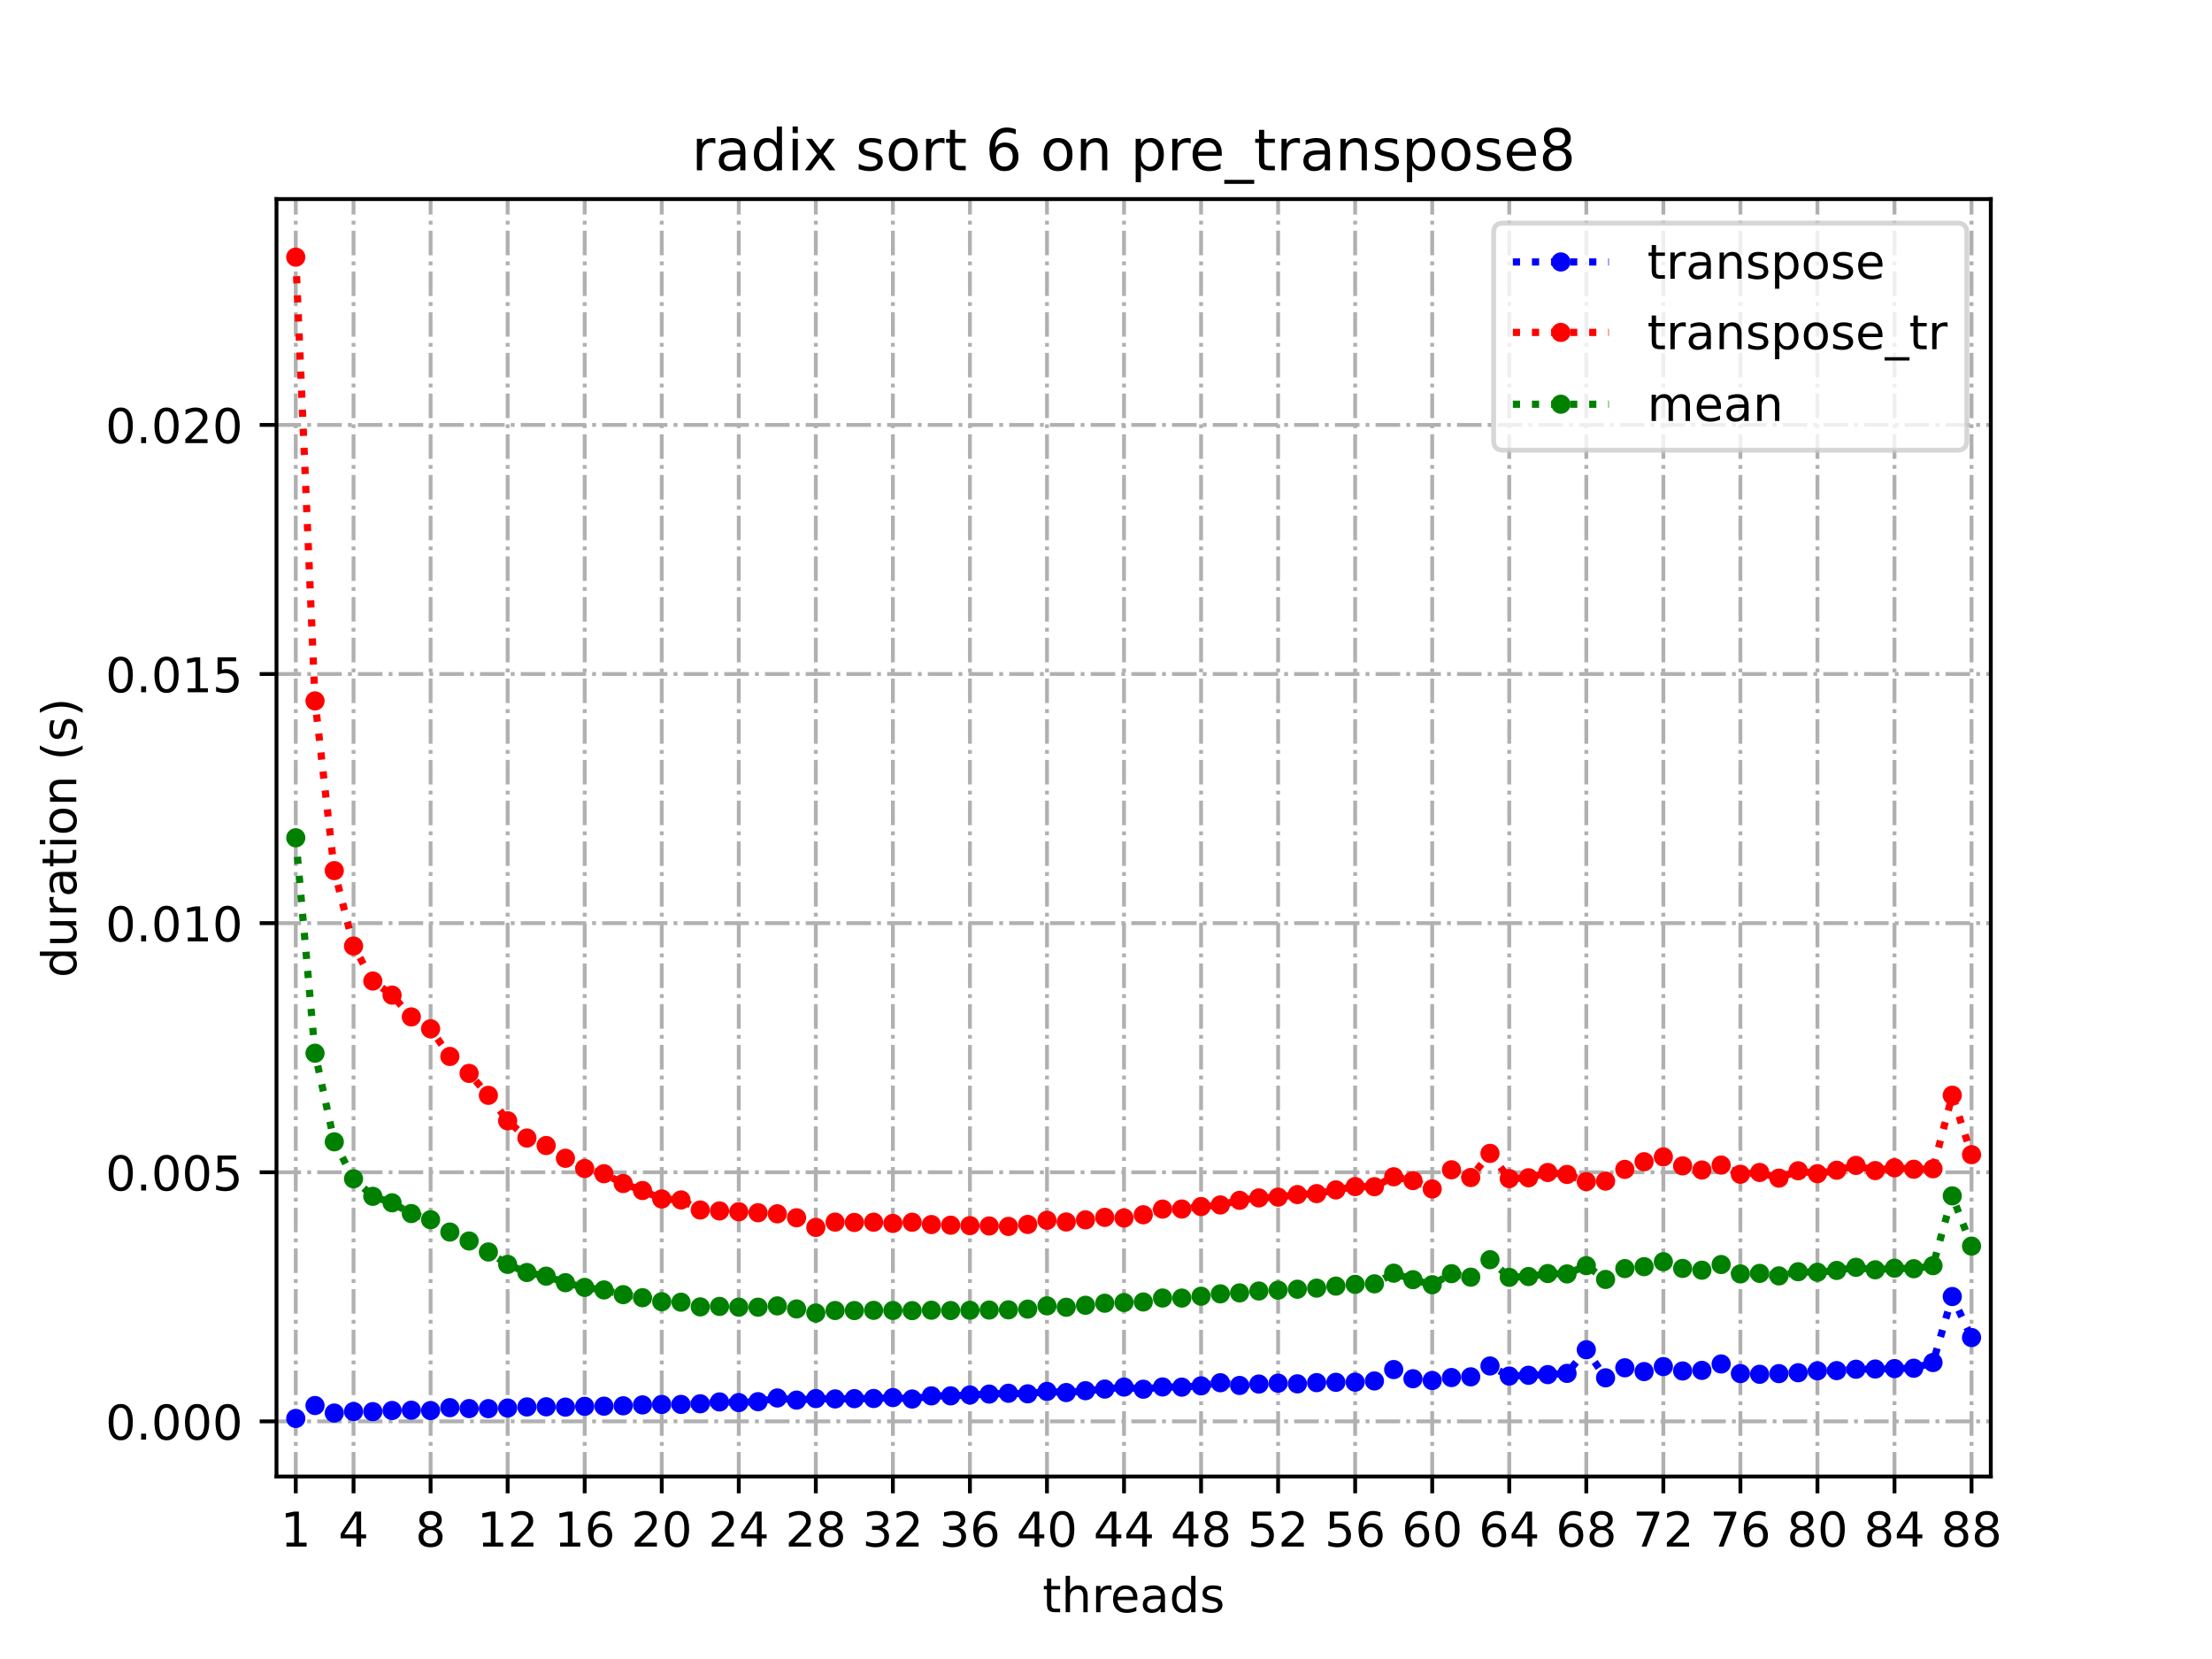 <?xml version="1.0" encoding="utf-8" standalone="no"?>
<!DOCTYPE svg PUBLIC "-//W3C//DTD SVG 1.1//EN"
  "http://www.w3.org/Graphics/SVG/1.1/DTD/svg11.dtd">
<!-- Created with matplotlib (https://matplotlib.org/) -->
<svg height="345.6pt" version="1.1" viewBox="0 0 460.8 345.6" width="460.8pt" xmlns="http://www.w3.org/2000/svg" xmlns:xlink="http://www.w3.org/1999/xlink">
 <defs>
  <style type="text/css">
*{stroke-linecap:butt;stroke-linejoin:round;}
  </style>
 </defs>
 <g id="figure_1">
  <g id="patch_1">
   <path d="M 0 345.6 
L 460.8 345.6 
L 460.8 0 
L 0 0 
z
" style="fill:#ffffff;"/>
  </g>
  <g id="axes_1">
   <g id="patch_2">
    <path d="M 57.6 307.584 
L 414.72 307.584 
L 414.72 41.472 
L 57.6 41.472 
z
" style="fill:#ffffff;"/>
   </g>
   <g id="matplotlib.axis_1">
    <g id="xtick_1">
     <g id="line2d_1">
      <path clip-path="url(#pb91c9c9d14)" d="M 61.613 307.584 
L 61.613 41.472 
" style="fill:none;stroke:#b0b0b0;stroke-dasharray:5.12,1.28,0.8,1.28;stroke-dashoffset:0;stroke-width:0.8;"/>
     </g>
     <g id="line2d_2">
      <defs>
       <path d="M 0 0 
L 0 3.5 
" id="ma9215ab225" style="stroke:#000000;stroke-width:0.8;"/>
      </defs>
      <g>
       <use style="stroke:#000000;stroke-width:0.8;" x="61.613" xlink:href="#ma9215ab225" y="307.584"/>
      </g>
     </g>
     <g id="text_1">
      <!-- 1 -->
      <defs>
       <path d="M 12.406 8.297 
L 28.516 8.297 
L 28.516 63.922 
L 10.984 60.406 
L 10.984 69.391 
L 28.422 72.906 
L 38.281 72.906 
L 38.281 8.297 
L 54.391 8.297 
L 54.391 0 
L 12.406 0 
z
" id="DejaVuSans-49"/>
      </defs>
      <g transform="translate(58.431 322.182)scale(0.1 -0.1)">
       <use xlink:href="#DejaVuSans-49"/>
      </g>
     </g>
    </g>
    <g id="xtick_2">
     <g id="line2d_3">
      <path clip-path="url(#pb91c9c9d14)" d="M 73.65 307.584 
L 73.65 41.472 
" style="fill:none;stroke:#b0b0b0;stroke-dasharray:5.12,1.28,0.8,1.28;stroke-dashoffset:0;stroke-width:0.8;"/>
     </g>
     <g id="line2d_4">
      <g>
       <use style="stroke:#000000;stroke-width:0.8;" x="73.65" xlink:href="#ma9215ab225" y="307.584"/>
      </g>
     </g>
     <g id="text_2">
      <!-- 4 -->
      <defs>
       <path d="M 37.797 64.312 
L 12.891 25.391 
L 37.797 25.391 
z
M 35.203 72.906 
L 47.609 72.906 
L 47.609 25.391 
L 58.016 25.391 
L 58.016 17.188 
L 47.609 17.188 
L 47.609 0 
L 37.797 0 
L 37.797 17.188 
L 4.891 17.188 
L 4.891 26.703 
z
" id="DejaVuSans-52"/>
      </defs>
      <g transform="translate(70.469 322.182)scale(0.1 -0.1)">
       <use xlink:href="#DejaVuSans-52"/>
      </g>
     </g>
    </g>
    <g id="xtick_3">
     <g id="line2d_5">
      <path clip-path="url(#pb91c9c9d14)" d="M 89.701 307.584 
L 89.701 41.472 
" style="fill:none;stroke:#b0b0b0;stroke-dasharray:5.12,1.28,0.8,1.28;stroke-dashoffset:0;stroke-width:0.8;"/>
     </g>
     <g id="line2d_6">
      <g>
       <use style="stroke:#000000;stroke-width:0.8;" x="89.701" xlink:href="#ma9215ab225" y="307.584"/>
      </g>
     </g>
     <g id="text_3">
      <!-- 8 -->
      <defs>
       <path d="M 31.781 34.625 
Q 24.75 34.625 20.719 30.859 
Q 16.703 27.094 16.703 20.516 
Q 16.703 13.922 20.719 10.156 
Q 24.75 6.391 31.781 6.391 
Q 38.812 6.391 42.859 10.172 
Q 46.922 13.969 46.922 20.516 
Q 46.922 27.094 42.891 30.859 
Q 38.875 34.625 31.781 34.625 
z
M 21.922 38.812 
Q 15.578 40.375 12.031 44.719 
Q 8.5 49.078 8.5 55.328 
Q 8.5 64.062 14.719 69.141 
Q 20.953 74.219 31.781 74.219 
Q 42.672 74.219 48.875 69.141 
Q 55.078 64.062 55.078 55.328 
Q 55.078 49.078 51.531 44.719 
Q 48 40.375 41.703 38.812 
Q 48.828 37.156 52.797 32.312 
Q 56.781 27.484 56.781 20.516 
Q 56.781 9.906 50.312 4.234 
Q 43.844 -1.422 31.781 -1.422 
Q 19.734 -1.422 13.25 4.234 
Q 6.781 9.906 6.781 20.516 
Q 6.781 27.484 10.781 32.312 
Q 14.797 37.156 21.922 38.812 
z
M 18.312 54.391 
Q 18.312 48.734 21.844 45.562 
Q 25.391 42.391 31.781 42.391 
Q 38.141 42.391 41.719 45.562 
Q 45.312 48.734 45.312 54.391 
Q 45.312 60.062 41.719 63.234 
Q 38.141 66.406 31.781 66.406 
Q 25.391 66.406 21.844 63.234 
Q 18.312 60.062 18.312 54.391 
z
" id="DejaVuSans-56"/>
      </defs>
      <g transform="translate(86.519 322.182)scale(0.1 -0.1)">
       <use xlink:href="#DejaVuSans-56"/>
      </g>
     </g>
    </g>
    <g id="xtick_4">
     <g id="line2d_7">
      <path clip-path="url(#pb91c9c9d14)" d="M 105.751 307.584 
L 105.751 41.472 
" style="fill:none;stroke:#b0b0b0;stroke-dasharray:5.12,1.28,0.8,1.28;stroke-dashoffset:0;stroke-width:0.8;"/>
     </g>
     <g id="line2d_8">
      <g>
       <use style="stroke:#000000;stroke-width:0.8;" x="105.751" xlink:href="#ma9215ab225" y="307.584"/>
      </g>
     </g>
     <g id="text_4">
      <!-- 12 -->
      <defs>
       <path d="M 19.188 8.297 
L 53.609 8.297 
L 53.609 0 
L 7.328 0 
L 7.328 8.297 
Q 12.938 14.109 22.625 23.891 
Q 32.328 33.688 34.812 36.531 
Q 39.547 41.844 41.422 45.531 
Q 43.312 49.219 43.312 52.781 
Q 43.312 58.594 39.234 62.25 
Q 35.156 65.922 28.609 65.922 
Q 23.969 65.922 18.812 64.312 
Q 13.672 62.703 7.812 59.422 
L 7.812 69.391 
Q 13.766 71.781 18.938 73 
Q 24.125 74.219 28.422 74.219 
Q 39.75 74.219 46.484 68.547 
Q 53.219 62.891 53.219 53.422 
Q 53.219 48.922 51.531 44.891 
Q 49.859 40.875 45.406 35.406 
Q 44.188 33.984 37.641 27.219 
Q 31.109 20.453 19.188 8.297 
z
" id="DejaVuSans-50"/>
      </defs>
      <g transform="translate(99.389 322.182)scale(0.1 -0.1)">
       <use xlink:href="#DejaVuSans-49"/>
       <use x="63.623" xlink:href="#DejaVuSans-50"/>
      </g>
     </g>
    </g>
    <g id="xtick_5">
     <g id="line2d_9">
      <path clip-path="url(#pb91c9c9d14)" d="M 121.801 307.584 
L 121.801 41.472 
" style="fill:none;stroke:#b0b0b0;stroke-dasharray:5.12,1.28,0.8,1.28;stroke-dashoffset:0;stroke-width:0.8;"/>
     </g>
     <g id="line2d_10">
      <g>
       <use style="stroke:#000000;stroke-width:0.8;" x="121.801" xlink:href="#ma9215ab225" y="307.584"/>
      </g>
     </g>
     <g id="text_5">
      <!-- 16 -->
      <defs>
       <path d="M 33.016 40.375 
Q 26.375 40.375 22.484 35.828 
Q 18.609 31.297 18.609 23.391 
Q 18.609 15.531 22.484 10.953 
Q 26.375 6.391 33.016 6.391 
Q 39.656 6.391 43.531 10.953 
Q 47.406 15.531 47.406 23.391 
Q 47.406 31.297 43.531 35.828 
Q 39.656 40.375 33.016 40.375 
z
M 52.594 71.297 
L 52.594 62.312 
Q 48.875 64.062 45.094 64.984 
Q 41.312 65.922 37.594 65.922 
Q 27.828 65.922 22.672 59.328 
Q 17.531 52.734 16.797 39.406 
Q 19.672 43.656 24.016 45.922 
Q 28.375 48.188 33.594 48.188 
Q 44.578 48.188 50.953 41.516 
Q 57.328 34.859 57.328 23.391 
Q 57.328 12.156 50.688 5.359 
Q 44.047 -1.422 33.016 -1.422 
Q 20.359 -1.422 13.672 8.266 
Q 6.984 17.969 6.984 36.375 
Q 6.984 53.656 15.188 63.938 
Q 23.391 74.219 37.203 74.219 
Q 40.922 74.219 44.703 73.484 
Q 48.484 72.75 52.594 71.297 
z
" id="DejaVuSans-54"/>
      </defs>
      <g transform="translate(115.439 322.182)scale(0.1 -0.1)">
       <use xlink:href="#DejaVuSans-49"/>
       <use x="63.623" xlink:href="#DejaVuSans-54"/>
      </g>
     </g>
    </g>
    <g id="xtick_6">
     <g id="line2d_11">
      <path clip-path="url(#pb91c9c9d14)" d="M 137.852 307.584 
L 137.852 41.472 
" style="fill:none;stroke:#b0b0b0;stroke-dasharray:5.12,1.28,0.8,1.28;stroke-dashoffset:0;stroke-width:0.8;"/>
     </g>
     <g id="line2d_12">
      <g>
       <use style="stroke:#000000;stroke-width:0.8;" x="137.852" xlink:href="#ma9215ab225" y="307.584"/>
      </g>
     </g>
     <g id="text_6">
      <!-- 20 -->
      <defs>
       <path d="M 31.781 66.406 
Q 24.172 66.406 20.328 58.906 
Q 16.5 51.422 16.5 36.375 
Q 16.5 21.391 20.328 13.891 
Q 24.172 6.391 31.781 6.391 
Q 39.453 6.391 43.281 13.891 
Q 47.125 21.391 47.125 36.375 
Q 47.125 51.422 43.281 58.906 
Q 39.453 66.406 31.781 66.406 
z
M 31.781 74.219 
Q 44.047 74.219 50.516 64.516 
Q 56.984 54.828 56.984 36.375 
Q 56.984 17.969 50.516 8.266 
Q 44.047 -1.422 31.781 -1.422 
Q 19.531 -1.422 13.062 8.266 
Q 6.594 17.969 6.594 36.375 
Q 6.594 54.828 13.062 64.516 
Q 19.531 74.219 31.781 74.219 
z
" id="DejaVuSans-48"/>
      </defs>
      <g transform="translate(131.489 322.182)scale(0.1 -0.1)">
       <use xlink:href="#DejaVuSans-50"/>
       <use x="63.623" xlink:href="#DejaVuSans-48"/>
      </g>
     </g>
    </g>
    <g id="xtick_7">
     <g id="line2d_13">
      <path clip-path="url(#pb91c9c9d14)" d="M 153.902 307.584 
L 153.902 41.472 
" style="fill:none;stroke:#b0b0b0;stroke-dasharray:5.12,1.28,0.8,1.28;stroke-dashoffset:0;stroke-width:0.8;"/>
     </g>
     <g id="line2d_14">
      <g>
       <use style="stroke:#000000;stroke-width:0.8;" x="153.902" xlink:href="#ma9215ab225" y="307.584"/>
      </g>
     </g>
     <g id="text_7">
      <!-- 24 -->
      <g transform="translate(147.54 322.182)scale(0.1 -0.1)">
       <use xlink:href="#DejaVuSans-50"/>
       <use x="63.623" xlink:href="#DejaVuSans-52"/>
      </g>
     </g>
    </g>
    <g id="xtick_8">
     <g id="line2d_15">
      <path clip-path="url(#pb91c9c9d14)" d="M 169.952 307.584 
L 169.952 41.472 
" style="fill:none;stroke:#b0b0b0;stroke-dasharray:5.12,1.28,0.8,1.28;stroke-dashoffset:0;stroke-width:0.8;"/>
     </g>
     <g id="line2d_16">
      <g>
       <use style="stroke:#000000;stroke-width:0.8;" x="169.952" xlink:href="#ma9215ab225" y="307.584"/>
      </g>
     </g>
     <g id="text_8">
      <!-- 28 -->
      <g transform="translate(163.59 322.182)scale(0.1 -0.1)">
       <use xlink:href="#DejaVuSans-50"/>
       <use x="63.623" xlink:href="#DejaVuSans-56"/>
      </g>
     </g>
    </g>
    <g id="xtick_9">
     <g id="line2d_17">
      <path clip-path="url(#pb91c9c9d14)" d="M 186.003 307.584 
L 186.003 41.472 
" style="fill:none;stroke:#b0b0b0;stroke-dasharray:5.12,1.28,0.8,1.28;stroke-dashoffset:0;stroke-width:0.8;"/>
     </g>
     <g id="line2d_18">
      <g>
       <use style="stroke:#000000;stroke-width:0.8;" x="186.003" xlink:href="#ma9215ab225" y="307.584"/>
      </g>
     </g>
     <g id="text_9">
      <!-- 32 -->
      <defs>
       <path d="M 40.578 39.312 
Q 47.656 37.797 51.625 33 
Q 55.609 28.219 55.609 21.188 
Q 55.609 10.406 48.188 4.484 
Q 40.766 -1.422 27.094 -1.422 
Q 22.516 -1.422 17.656 -0.516 
Q 12.797 0.391 7.625 2.203 
L 7.625 11.719 
Q 11.719 9.328 16.594 8.109 
Q 21.484 6.891 26.812 6.891 
Q 36.078 6.891 40.938 10.547 
Q 45.797 14.203 45.797 21.188 
Q 45.797 27.641 41.281 31.266 
Q 36.766 34.906 28.719 34.906 
L 20.219 34.906 
L 20.219 43.016 
L 29.109 43.016 
Q 36.375 43.016 40.234 45.922 
Q 44.094 48.828 44.094 54.297 
Q 44.094 59.906 40.109 62.906 
Q 36.141 65.922 28.719 65.922 
Q 24.656 65.922 20.016 65.031 
Q 15.375 64.156 9.812 62.312 
L 9.812 71.094 
Q 15.438 72.656 20.344 73.438 
Q 25.25 74.219 29.594 74.219 
Q 40.828 74.219 47.359 69.109 
Q 53.906 64.016 53.906 55.328 
Q 53.906 49.266 50.438 45.094 
Q 46.969 40.922 40.578 39.312 
z
" id="DejaVuSans-51"/>
      </defs>
      <g transform="translate(179.64 322.182)scale(0.1 -0.1)">
       <use xlink:href="#DejaVuSans-51"/>
       <use x="63.623" xlink:href="#DejaVuSans-50"/>
      </g>
     </g>
    </g>
    <g id="xtick_10">
     <g id="line2d_19">
      <path clip-path="url(#pb91c9c9d14)" d="M 202.053 307.584 
L 202.053 41.472 
" style="fill:none;stroke:#b0b0b0;stroke-dasharray:5.12,1.28,0.8,1.28;stroke-dashoffset:0;stroke-width:0.8;"/>
     </g>
     <g id="line2d_20">
      <g>
       <use style="stroke:#000000;stroke-width:0.8;" x="202.053" xlink:href="#ma9215ab225" y="307.584"/>
      </g>
     </g>
     <g id="text_10">
      <!-- 36 -->
      <g transform="translate(195.691 322.182)scale(0.1 -0.1)">
       <use xlink:href="#DejaVuSans-51"/>
       <use x="63.623" xlink:href="#DejaVuSans-54"/>
      </g>
     </g>
    </g>
    <g id="xtick_11">
     <g id="line2d_21">
      <path clip-path="url(#pb91c9c9d14)" d="M 218.103 307.584 
L 218.103 41.472 
" style="fill:none;stroke:#b0b0b0;stroke-dasharray:5.12,1.28,0.8,1.28;stroke-dashoffset:0;stroke-width:0.8;"/>
     </g>
     <g id="line2d_22">
      <g>
       <use style="stroke:#000000;stroke-width:0.8;" x="218.103" xlink:href="#ma9215ab225" y="307.584"/>
      </g>
     </g>
     <g id="text_11">
      <!-- 40 -->
      <g transform="translate(211.741 322.182)scale(0.1 -0.1)">
       <use xlink:href="#DejaVuSans-52"/>
       <use x="63.623" xlink:href="#DejaVuSans-48"/>
      </g>
     </g>
    </g>
    <g id="xtick_12">
     <g id="line2d_23">
      <path clip-path="url(#pb91c9c9d14)" d="M 234.154 307.584 
L 234.154 41.472 
" style="fill:none;stroke:#b0b0b0;stroke-dasharray:5.12,1.28,0.8,1.28;stroke-dashoffset:0;stroke-width:0.8;"/>
     </g>
     <g id="line2d_24">
      <g>
       <use style="stroke:#000000;stroke-width:0.8;" x="234.154" xlink:href="#ma9215ab225" y="307.584"/>
      </g>
     </g>
     <g id="text_12">
      <!-- 44 -->
      <g transform="translate(227.791 322.182)scale(0.1 -0.1)">
       <use xlink:href="#DejaVuSans-52"/>
       <use x="63.623" xlink:href="#DejaVuSans-52"/>
      </g>
     </g>
    </g>
    <g id="xtick_13">
     <g id="line2d_25">
      <path clip-path="url(#pb91c9c9d14)" d="M 250.204 307.584 
L 250.204 41.472 
" style="fill:none;stroke:#b0b0b0;stroke-dasharray:5.12,1.28,0.8,1.28;stroke-dashoffset:0;stroke-width:0.8;"/>
     </g>
     <g id="line2d_26">
      <g>
       <use style="stroke:#000000;stroke-width:0.8;" x="250.204" xlink:href="#ma9215ab225" y="307.584"/>
      </g>
     </g>
     <g id="text_13">
      <!-- 48 -->
      <g transform="translate(243.842 322.182)scale(0.1 -0.1)">
       <use xlink:href="#DejaVuSans-52"/>
       <use x="63.623" xlink:href="#DejaVuSans-56"/>
      </g>
     </g>
    </g>
    <g id="xtick_14">
     <g id="line2d_27">
      <path clip-path="url(#pb91c9c9d14)" d="M 266.254 307.584 
L 266.254 41.472 
" style="fill:none;stroke:#b0b0b0;stroke-dasharray:5.12,1.28,0.8,1.28;stroke-dashoffset:0;stroke-width:0.8;"/>
     </g>
     <g id="line2d_28">
      <g>
       <use style="stroke:#000000;stroke-width:0.8;" x="266.254" xlink:href="#ma9215ab225" y="307.584"/>
      </g>
     </g>
     <g id="text_14">
      <!-- 52 -->
      <defs>
       <path d="M 10.797 72.906 
L 49.516 72.906 
L 49.516 64.594 
L 19.828 64.594 
L 19.828 46.734 
Q 21.969 47.469 24.109 47.828 
Q 26.266 48.188 28.422 48.188 
Q 40.625 48.188 47.75 41.5 
Q 54.891 34.812 54.891 23.391 
Q 54.891 11.625 47.562 5.094 
Q 40.234 -1.422 26.906 -1.422 
Q 22.312 -1.422 17.547 -0.641 
Q 12.797 0.141 7.719 1.703 
L 7.719 11.625 
Q 12.109 9.234 16.797 8.062 
Q 21.484 6.891 26.703 6.891 
Q 35.156 6.891 40.078 11.328 
Q 45.016 15.766 45.016 23.391 
Q 45.016 31 40.078 35.438 
Q 35.156 39.891 26.703 39.891 
Q 22.75 39.891 18.812 39.016 
Q 14.891 38.141 10.797 36.281 
z
" id="DejaVuSans-53"/>
      </defs>
      <g transform="translate(259.892 322.182)scale(0.1 -0.1)">
       <use xlink:href="#DejaVuSans-53"/>
       <use x="63.623" xlink:href="#DejaVuSans-50"/>
      </g>
     </g>
    </g>
    <g id="xtick_15">
     <g id="line2d_29">
      <path clip-path="url(#pb91c9c9d14)" d="M 282.305 307.584 
L 282.305 41.472 
" style="fill:none;stroke:#b0b0b0;stroke-dasharray:5.12,1.28,0.8,1.28;stroke-dashoffset:0;stroke-width:0.8;"/>
     </g>
     <g id="line2d_30">
      <g>
       <use style="stroke:#000000;stroke-width:0.8;" x="282.305" xlink:href="#ma9215ab225" y="307.584"/>
      </g>
     </g>
     <g id="text_15">
      <!-- 56 -->
      <g transform="translate(275.942 322.182)scale(0.1 -0.1)">
       <use xlink:href="#DejaVuSans-53"/>
       <use x="63.623" xlink:href="#DejaVuSans-54"/>
      </g>
     </g>
    </g>
    <g id="xtick_16">
     <g id="line2d_31">
      <path clip-path="url(#pb91c9c9d14)" d="M 298.355 307.584 
L 298.355 41.472 
" style="fill:none;stroke:#b0b0b0;stroke-dasharray:5.12,1.28,0.8,1.28;stroke-dashoffset:0;stroke-width:0.8;"/>
     </g>
     <g id="line2d_32">
      <g>
       <use style="stroke:#000000;stroke-width:0.8;" x="298.355" xlink:href="#ma9215ab225" y="307.584"/>
      </g>
     </g>
     <g id="text_16">
      <!-- 60 -->
      <g transform="translate(291.993 322.182)scale(0.1 -0.1)">
       <use xlink:href="#DejaVuSans-54"/>
       <use x="63.623" xlink:href="#DejaVuSans-48"/>
      </g>
     </g>
    </g>
    <g id="xtick_17">
     <g id="line2d_33">
      <path clip-path="url(#pb91c9c9d14)" d="M 314.405 307.584 
L 314.405 41.472 
" style="fill:none;stroke:#b0b0b0;stroke-dasharray:5.12,1.28,0.8,1.28;stroke-dashoffset:0;stroke-width:0.8;"/>
     </g>
     <g id="line2d_34">
      <g>
       <use style="stroke:#000000;stroke-width:0.8;" x="314.405" xlink:href="#ma9215ab225" y="307.584"/>
      </g>
     </g>
     <g id="text_17">
      <!-- 64 -->
      <g transform="translate(308.043 322.182)scale(0.1 -0.1)">
       <use xlink:href="#DejaVuSans-54"/>
       <use x="63.623" xlink:href="#DejaVuSans-52"/>
      </g>
     </g>
    </g>
    <g id="xtick_18">
     <g id="line2d_35">
      <path clip-path="url(#pb91c9c9d14)" d="M 330.456 307.584 
L 330.456 41.472 
" style="fill:none;stroke:#b0b0b0;stroke-dasharray:5.12,1.28,0.8,1.28;stroke-dashoffset:0;stroke-width:0.8;"/>
     </g>
     <g id="line2d_36">
      <g>
       <use style="stroke:#000000;stroke-width:0.8;" x="330.456" xlink:href="#ma9215ab225" y="307.584"/>
      </g>
     </g>
     <g id="text_18">
      <!-- 68 -->
      <g transform="translate(324.093 322.182)scale(0.1 -0.1)">
       <use xlink:href="#DejaVuSans-54"/>
       <use x="63.623" xlink:href="#DejaVuSans-56"/>
      </g>
     </g>
    </g>
    <g id="xtick_19">
     <g id="line2d_37">
      <path clip-path="url(#pb91c9c9d14)" d="M 346.506 307.584 
L 346.506 41.472 
" style="fill:none;stroke:#b0b0b0;stroke-dasharray:5.12,1.28,0.8,1.28;stroke-dashoffset:0;stroke-width:0.8;"/>
     </g>
     <g id="line2d_38">
      <g>
       <use style="stroke:#000000;stroke-width:0.8;" x="346.506" xlink:href="#ma9215ab225" y="307.584"/>
      </g>
     </g>
     <g id="text_19">
      <!-- 72 -->
      <defs>
       <path d="M 8.203 72.906 
L 55.078 72.906 
L 55.078 68.703 
L 28.609 0 
L 18.312 0 
L 43.219 64.594 
L 8.203 64.594 
z
" id="DejaVuSans-55"/>
      </defs>
      <g transform="translate(340.144 322.182)scale(0.1 -0.1)">
       <use xlink:href="#DejaVuSans-55"/>
       <use x="63.623" xlink:href="#DejaVuSans-50"/>
      </g>
     </g>
    </g>
    <g id="xtick_20">
     <g id="line2d_39">
      <path clip-path="url(#pb91c9c9d14)" d="M 362.556 307.584 
L 362.556 41.472 
" style="fill:none;stroke:#b0b0b0;stroke-dasharray:5.12,1.28,0.8,1.28;stroke-dashoffset:0;stroke-width:0.8;"/>
     </g>
     <g id="line2d_40">
      <g>
       <use style="stroke:#000000;stroke-width:0.8;" x="362.556" xlink:href="#ma9215ab225" y="307.584"/>
      </g>
     </g>
     <g id="text_20">
      <!-- 76 -->
      <g transform="translate(356.194 322.182)scale(0.1 -0.1)">
       <use xlink:href="#DejaVuSans-55"/>
       <use x="63.623" xlink:href="#DejaVuSans-54"/>
      </g>
     </g>
    </g>
    <g id="xtick_21">
     <g id="line2d_41">
      <path clip-path="url(#pb91c9c9d14)" d="M 378.607 307.584 
L 378.607 41.472 
" style="fill:none;stroke:#b0b0b0;stroke-dasharray:5.12,1.28,0.8,1.28;stroke-dashoffset:0;stroke-width:0.8;"/>
     </g>
     <g id="line2d_42">
      <g>
       <use style="stroke:#000000;stroke-width:0.8;" x="378.607" xlink:href="#ma9215ab225" y="307.584"/>
      </g>
     </g>
     <g id="text_21">
      <!-- 80 -->
      <g transform="translate(372.244 322.182)scale(0.1 -0.1)">
       <use xlink:href="#DejaVuSans-56"/>
       <use x="63.623" xlink:href="#DejaVuSans-48"/>
      </g>
     </g>
    </g>
    <g id="xtick_22">
     <g id="line2d_43">
      <path clip-path="url(#pb91c9c9d14)" d="M 394.657 307.584 
L 394.657 41.472 
" style="fill:none;stroke:#b0b0b0;stroke-dasharray:5.12,1.28,0.8,1.28;stroke-dashoffset:0;stroke-width:0.8;"/>
     </g>
     <g id="line2d_44">
      <g>
       <use style="stroke:#000000;stroke-width:0.8;" x="394.657" xlink:href="#ma9215ab225" y="307.584"/>
      </g>
     </g>
     <g id="text_22">
      <!-- 84 -->
      <g transform="translate(388.295 322.182)scale(0.1 -0.1)">
       <use xlink:href="#DejaVuSans-56"/>
       <use x="63.623" xlink:href="#DejaVuSans-52"/>
      </g>
     </g>
    </g>
    <g id="xtick_23">
     <g id="line2d_45">
      <path clip-path="url(#pb91c9c9d14)" d="M 410.707 307.584 
L 410.707 41.472 
" style="fill:none;stroke:#b0b0b0;stroke-dasharray:5.12,1.28,0.8,1.28;stroke-dashoffset:0;stroke-width:0.8;"/>
     </g>
     <g id="line2d_46">
      <g>
       <use style="stroke:#000000;stroke-width:0.8;" x="410.707" xlink:href="#ma9215ab225" y="307.584"/>
      </g>
     </g>
     <g id="text_23">
      <!-- 88 -->
      <g transform="translate(404.345 322.182)scale(0.1 -0.1)">
       <use xlink:href="#DejaVuSans-56"/>
       <use x="63.623" xlink:href="#DejaVuSans-56"/>
      </g>
     </g>
    </g>
    <g id="text_24">
     <!-- threads -->
     <defs>
      <path d="M 18.312 70.219 
L 18.312 54.688 
L 36.812 54.688 
L 36.812 47.703 
L 18.312 47.703 
L 18.312 18.016 
Q 18.312 11.328 20.141 9.422 
Q 21.969 7.516 27.594 7.516 
L 36.812 7.516 
L 36.812 0 
L 27.594 0 
Q 17.188 0 13.234 3.875 
Q 9.281 7.766 9.281 18.016 
L 9.281 47.703 
L 2.688 47.703 
L 2.688 54.688 
L 9.281 54.688 
L 9.281 70.219 
z
" id="DejaVuSans-116"/>
      <path d="M 54.891 33.016 
L 54.891 0 
L 45.906 0 
L 45.906 32.719 
Q 45.906 40.484 42.875 44.328 
Q 39.844 48.188 33.797 48.188 
Q 26.516 48.188 22.312 43.547 
Q 18.109 38.922 18.109 30.906 
L 18.109 0 
L 9.078 0 
L 9.078 75.984 
L 18.109 75.984 
L 18.109 46.188 
Q 21.344 51.125 25.703 53.562 
Q 30.078 56 35.797 56 
Q 45.219 56 50.047 50.172 
Q 54.891 44.344 54.891 33.016 
z
" id="DejaVuSans-104"/>
      <path d="M 41.109 46.297 
Q 39.594 47.172 37.812 47.578 
Q 36.031 48 33.891 48 
Q 26.266 48 22.188 43.047 
Q 18.109 38.094 18.109 28.812 
L 18.109 0 
L 9.078 0 
L 9.078 54.688 
L 18.109 54.688 
L 18.109 46.188 
Q 20.953 51.172 25.484 53.578 
Q 30.031 56 36.531 56 
Q 37.453 56 38.578 55.875 
Q 39.703 55.766 41.062 55.516 
z
" id="DejaVuSans-114"/>
      <path d="M 56.203 29.594 
L 56.203 25.203 
L 14.891 25.203 
Q 15.484 15.922 20.484 11.062 
Q 25.484 6.203 34.422 6.203 
Q 39.594 6.203 44.453 7.469 
Q 49.312 8.734 54.109 11.281 
L 54.109 2.781 
Q 49.266 0.734 44.188 -0.344 
Q 39.109 -1.422 33.891 -1.422 
Q 20.797 -1.422 13.156 6.188 
Q 5.516 13.812 5.516 26.812 
Q 5.516 40.234 12.766 48.109 
Q 20.016 56 32.328 56 
Q 43.359 56 49.781 48.891 
Q 56.203 41.797 56.203 29.594 
z
M 47.219 32.234 
Q 47.125 39.594 43.094 43.984 
Q 39.062 48.391 32.422 48.391 
Q 24.906 48.391 20.391 44.141 
Q 15.875 39.891 15.188 32.172 
z
" id="DejaVuSans-101"/>
      <path d="M 34.281 27.484 
Q 23.391 27.484 19.188 25 
Q 14.984 22.516 14.984 16.5 
Q 14.984 11.719 18.141 8.906 
Q 21.297 6.109 26.703 6.109 
Q 34.188 6.109 38.703 11.406 
Q 43.219 16.703 43.219 25.484 
L 43.219 27.484 
z
M 52.203 31.203 
L 52.203 0 
L 43.219 0 
L 43.219 8.297 
Q 40.141 3.328 35.547 0.953 
Q 30.953 -1.422 24.312 -1.422 
Q 15.922 -1.422 10.953 3.297 
Q 6 8.016 6 15.922 
Q 6 25.141 12.172 29.828 
Q 18.359 34.516 30.609 34.516 
L 43.219 34.516 
L 43.219 35.406 
Q 43.219 41.609 39.141 45 
Q 35.062 48.391 27.688 48.391 
Q 23 48.391 18.547 47.266 
Q 14.109 46.141 10.016 43.891 
L 10.016 52.203 
Q 14.938 54.109 19.578 55.047 
Q 24.219 56 28.609 56 
Q 40.484 56 46.344 49.844 
Q 52.203 43.703 52.203 31.203 
z
" id="DejaVuSans-97"/>
      <path d="M 45.406 46.391 
L 45.406 75.984 
L 54.391 75.984 
L 54.391 0 
L 45.406 0 
L 45.406 8.203 
Q 42.578 3.328 38.25 0.953 
Q 33.938 -1.422 27.875 -1.422 
Q 17.969 -1.422 11.734 6.484 
Q 5.516 14.406 5.516 27.297 
Q 5.516 40.188 11.734 48.094 
Q 17.969 56 27.875 56 
Q 33.938 56 38.25 53.625 
Q 42.578 51.266 45.406 46.391 
z
M 14.797 27.297 
Q 14.797 17.391 18.875 11.75 
Q 22.953 6.109 30.078 6.109 
Q 37.203 6.109 41.297 11.75 
Q 45.406 17.391 45.406 27.297 
Q 45.406 37.203 41.297 42.844 
Q 37.203 48.484 30.078 48.484 
Q 22.953 48.484 18.875 42.844 
Q 14.797 37.203 14.797 27.297 
z
" id="DejaVuSans-100"/>
      <path d="M 44.281 53.078 
L 44.281 44.578 
Q 40.484 46.531 36.375 47.5 
Q 32.281 48.484 27.875 48.484 
Q 21.188 48.484 17.844 46.438 
Q 14.5 44.391 14.5 40.281 
Q 14.5 37.156 16.891 35.375 
Q 19.281 33.594 26.516 31.984 
L 29.594 31.297 
Q 39.156 29.25 43.188 25.516 
Q 47.219 21.781 47.219 15.094 
Q 47.219 7.469 41.188 3.016 
Q 35.156 -1.422 24.609 -1.422 
Q 20.219 -1.422 15.453 -0.562 
Q 10.688 0.297 5.422 2 
L 5.422 11.281 
Q 10.406 8.688 15.234 7.391 
Q 20.062 6.109 24.812 6.109 
Q 31.156 6.109 34.562 8.281 
Q 37.984 10.453 37.984 14.406 
Q 37.984 18.062 35.516 20.016 
Q 33.062 21.969 24.703 23.781 
L 21.578 24.516 
Q 13.234 26.266 9.516 29.906 
Q 5.812 33.547 5.812 39.891 
Q 5.812 47.609 11.281 51.797 
Q 16.75 56 26.812 56 
Q 31.781 56 36.172 55.266 
Q 40.578 54.547 44.281 53.078 
z
" id="DejaVuSans-115"/>
     </defs>
     <g transform="translate(217.169 335.861)scale(0.1 -0.1)">
      <use xlink:href="#DejaVuSans-116"/>
      <use x="39.209" xlink:href="#DejaVuSans-104"/>
      <use x="102.588" xlink:href="#DejaVuSans-114"/>
      <use x="141.451" xlink:href="#DejaVuSans-101"/>
      <use x="202.975" xlink:href="#DejaVuSans-97"/>
      <use x="264.254" xlink:href="#DejaVuSans-100"/>
      <use x="327.73" xlink:href="#DejaVuSans-115"/>
     </g>
    </g>
   </g>
   <g id="matplotlib.axis_2">
    <g id="ytick_1">
     <g id="line2d_47">
      <path clip-path="url(#pb91c9c9d14)" d="M 57.6 296.099 
L 414.72 296.099 
" style="fill:none;stroke:#b0b0b0;stroke-dasharray:5.12,1.28,0.8,1.28;stroke-dashoffset:0;stroke-width:0.8;"/>
     </g>
     <g id="line2d_48">
      <defs>
       <path d="M 0 0 
L -3.5 0 
" id="m48e5daa3a6" style="stroke:#000000;stroke-width:0.8;"/>
      </defs>
      <g>
       <use style="stroke:#000000;stroke-width:0.8;" x="57.6" xlink:href="#m48e5daa3a6" y="296.099"/>
      </g>
     </g>
     <g id="text_25">
      <!-- 0.000 -->
      <defs>
       <path d="M 10.688 12.406 
L 21 12.406 
L 21 0 
L 10.688 0 
z
" id="DejaVuSans-46"/>
      </defs>
      <g transform="translate(21.972 299.898)scale(0.1 -0.1)">
       <use xlink:href="#DejaVuSans-48"/>
       <use x="63.623" xlink:href="#DejaVuSans-46"/>
       <use x="95.41" xlink:href="#DejaVuSans-48"/>
       <use x="159.033" xlink:href="#DejaVuSans-48"/>
       <use x="222.656" xlink:href="#DejaVuSans-48"/>
      </g>
     </g>
    </g>
    <g id="ytick_2">
     <g id="line2d_49">
      <path clip-path="url(#pb91c9c9d14)" d="M 57.6 244.203 
L 414.72 244.203 
" style="fill:none;stroke:#b0b0b0;stroke-dasharray:5.12,1.28,0.8,1.28;stroke-dashoffset:0;stroke-width:0.8;"/>
     </g>
     <g id="line2d_50">
      <g>
       <use style="stroke:#000000;stroke-width:0.8;" x="57.6" xlink:href="#m48e5daa3a6" y="244.203"/>
      </g>
     </g>
     <g id="text_26">
      <!-- 0.005 -->
      <g transform="translate(21.972 248.002)scale(0.1 -0.1)">
       <use xlink:href="#DejaVuSans-48"/>
       <use x="63.623" xlink:href="#DejaVuSans-46"/>
       <use x="95.41" xlink:href="#DejaVuSans-48"/>
       <use x="159.033" xlink:href="#DejaVuSans-48"/>
       <use x="222.656" xlink:href="#DejaVuSans-53"/>
      </g>
     </g>
    </g>
    <g id="ytick_3">
     <g id="line2d_51">
      <path clip-path="url(#pb91c9c9d14)" d="M 57.6 192.307 
L 414.72 192.307 
" style="fill:none;stroke:#b0b0b0;stroke-dasharray:5.12,1.28,0.8,1.28;stroke-dashoffset:0;stroke-width:0.8;"/>
     </g>
     <g id="line2d_52">
      <g>
       <use style="stroke:#000000;stroke-width:0.8;" x="57.6" xlink:href="#m48e5daa3a6" y="192.307"/>
      </g>
     </g>
     <g id="text_27">
      <!-- 0.010 -->
      <g transform="translate(21.972 196.106)scale(0.1 -0.1)">
       <use xlink:href="#DejaVuSans-48"/>
       <use x="63.623" xlink:href="#DejaVuSans-46"/>
       <use x="95.41" xlink:href="#DejaVuSans-48"/>
       <use x="159.033" xlink:href="#DejaVuSans-49"/>
       <use x="222.656" xlink:href="#DejaVuSans-48"/>
      </g>
     </g>
    </g>
    <g id="ytick_4">
     <g id="line2d_53">
      <path clip-path="url(#pb91c9c9d14)" d="M 57.6 140.41 
L 414.72 140.41 
" style="fill:none;stroke:#b0b0b0;stroke-dasharray:5.12,1.28,0.8,1.28;stroke-dashoffset:0;stroke-width:0.8;"/>
     </g>
     <g id="line2d_54">
      <g>
       <use style="stroke:#000000;stroke-width:0.8;" x="57.6" xlink:href="#m48e5daa3a6" y="140.41"/>
      </g>
     </g>
     <g id="text_28">
      <!-- 0.015 -->
      <g transform="translate(21.972 144.21)scale(0.1 -0.1)">
       <use xlink:href="#DejaVuSans-48"/>
       <use x="63.623" xlink:href="#DejaVuSans-46"/>
       <use x="95.41" xlink:href="#DejaVuSans-48"/>
       <use x="159.033" xlink:href="#DejaVuSans-49"/>
       <use x="222.656" xlink:href="#DejaVuSans-53"/>
      </g>
     </g>
    </g>
    <g id="ytick_5">
     <g id="line2d_55">
      <path clip-path="url(#pb91c9c9d14)" d="M 57.6 88.514 
L 414.72 88.514 
" style="fill:none;stroke:#b0b0b0;stroke-dasharray:5.12,1.28,0.8,1.28;stroke-dashoffset:0;stroke-width:0.8;"/>
     </g>
     <g id="line2d_56">
      <g>
       <use style="stroke:#000000;stroke-width:0.8;" x="57.6" xlink:href="#m48e5daa3a6" y="88.514"/>
      </g>
     </g>
     <g id="text_29">
      <!-- 0.020 -->
      <g transform="translate(21.972 92.313)scale(0.1 -0.1)">
       <use xlink:href="#DejaVuSans-48"/>
       <use x="63.623" xlink:href="#DejaVuSans-46"/>
       <use x="95.41" xlink:href="#DejaVuSans-48"/>
       <use x="159.033" xlink:href="#DejaVuSans-50"/>
       <use x="222.656" xlink:href="#DejaVuSans-48"/>
      </g>
     </g>
    </g>
    <g id="text_30">
     <!-- duration (s) -->
     <defs>
      <path d="M 8.5 21.578 
L 8.5 54.688 
L 17.484 54.688 
L 17.484 21.922 
Q 17.484 14.156 20.5 10.266 
Q 23.531 6.391 29.594 6.391 
Q 36.859 6.391 41.078 11.031 
Q 45.312 15.672 45.312 23.688 
L 45.312 54.688 
L 54.297 54.688 
L 54.297 0 
L 45.312 0 
L 45.312 8.406 
Q 42.047 3.422 37.719 1 
Q 33.406 -1.422 27.688 -1.422 
Q 18.266 -1.422 13.375 4.438 
Q 8.5 10.297 8.5 21.578 
z
M 31.109 56 
z
" id="DejaVuSans-117"/>
      <path d="M 9.422 54.688 
L 18.406 54.688 
L 18.406 0 
L 9.422 0 
z
M 9.422 75.984 
L 18.406 75.984 
L 18.406 64.594 
L 9.422 64.594 
z
" id="DejaVuSans-105"/>
      <path d="M 30.609 48.391 
Q 23.391 48.391 19.188 42.75 
Q 14.984 37.109 14.984 27.297 
Q 14.984 17.484 19.156 11.844 
Q 23.344 6.203 30.609 6.203 
Q 37.797 6.203 41.984 11.859 
Q 46.188 17.531 46.188 27.297 
Q 46.188 37.016 41.984 42.703 
Q 37.797 48.391 30.609 48.391 
z
M 30.609 56 
Q 42.328 56 49.016 48.375 
Q 55.719 40.766 55.719 27.297 
Q 55.719 13.875 49.016 6.219 
Q 42.328 -1.422 30.609 -1.422 
Q 18.844 -1.422 12.172 6.219 
Q 5.516 13.875 5.516 27.297 
Q 5.516 40.766 12.172 48.375 
Q 18.844 56 30.609 56 
z
" id="DejaVuSans-111"/>
      <path d="M 54.891 33.016 
L 54.891 0 
L 45.906 0 
L 45.906 32.719 
Q 45.906 40.484 42.875 44.328 
Q 39.844 48.188 33.797 48.188 
Q 26.516 48.188 22.312 43.547 
Q 18.109 38.922 18.109 30.906 
L 18.109 0 
L 9.078 0 
L 9.078 54.688 
L 18.109 54.688 
L 18.109 46.188 
Q 21.344 51.125 25.703 53.562 
Q 30.078 56 35.797 56 
Q 45.219 56 50.047 50.172 
Q 54.891 44.344 54.891 33.016 
z
" id="DejaVuSans-110"/>
      <path id="DejaVuSans-32"/>
      <path d="M 31 75.875 
Q 24.469 64.656 21.281 53.656 
Q 18.109 42.672 18.109 31.391 
Q 18.109 20.125 21.312 9.062 
Q 24.516 -2 31 -13.188 
L 23.188 -13.188 
Q 15.875 -1.703 12.234 9.375 
Q 8.594 20.453 8.594 31.391 
Q 8.594 42.281 12.203 53.312 
Q 15.828 64.359 23.188 75.875 
z
" id="DejaVuSans-40"/>
      <path d="M 8.016 75.875 
L 15.828 75.875 
Q 23.141 64.359 26.781 53.312 
Q 30.422 42.281 30.422 31.391 
Q 30.422 20.453 26.781 9.375 
Q 23.141 -1.703 15.828 -13.188 
L 8.016 -13.188 
Q 14.5 -2 17.703 9.062 
Q 20.906 20.125 20.906 31.391 
Q 20.906 42.672 17.703 53.656 
Q 14.5 64.656 8.016 75.875 
z
" id="DejaVuSans-41"/>
     </defs>
     <g transform="translate(15.892 203.663)rotate(-90)scale(0.1 -0.1)">
      <use xlink:href="#DejaVuSans-100"/>
      <use x="63.477" xlink:href="#DejaVuSans-117"/>
      <use x="126.855" xlink:href="#DejaVuSans-114"/>
      <use x="167.969" xlink:href="#DejaVuSans-97"/>
      <use x="229.248" xlink:href="#DejaVuSans-116"/>
      <use x="268.457" xlink:href="#DejaVuSans-105"/>
      <use x="296.24" xlink:href="#DejaVuSans-111"/>
      <use x="357.422" xlink:href="#DejaVuSans-110"/>
      <use x="420.801" xlink:href="#DejaVuSans-32"/>
      <use x="452.588" xlink:href="#DejaVuSans-40"/>
      <use x="491.602" xlink:href="#DejaVuSans-115"/>
      <use x="543.701" xlink:href="#DejaVuSans-41"/>
     </g>
    </g>
   </g>
   <g id="line2d_57">
    <path clip-path="url(#pb91c9c9d14)" d="M 61.613 295.488 
L 65.625 292.8 
L 69.638 294.363 
L 73.65 294.052 
L 77.663 294.067 
L 81.676 293.831 
L 85.688 293.77 
L 89.701 293.848 
L 93.713 293.242 
L 97.726 293.431 
L 101.738 293.445 
L 105.751 293.316 
L 109.764 293.093 
L 113.776 293.065 
L 117.789 293.131 
L 121.801 292.966 
L 125.814 292.931 
L 129.827 292.858 
L 133.839 292.669 
L 137.852 292.572 
L 141.864 292.566 
L 145.877 292.433 
L 149.889 292.045 
L 153.902 292.182 
L 157.915 291.992 
L 161.927 291.224 
L 165.94 291.671 
L 169.952 291.353 
L 173.965 291.42 
L 177.978 291.367 
L 181.99 291.334 
L 186.003 291.141 
L 190.015 291.443 
L 194.028 290.787 
L 198.04 290.782 
L 202.053 290.598 
L 206.066 290.414 
L 210.078 290.239 
L 214.091 290.359 
L 218.103 289.856 
L 222.116 290.094 
L 226.129 289.709 
L 230.141 289.371 
L 234.154 288.953 
L 238.166 289.397 
L 242.179 288.928 
L 246.191 288.968 
L 250.204 288.699 
L 254.217 288.048 
L 258.229 288.618 
L 262.242 288.325 
L 266.254 288.143 
L 270.267 288.279 
L 274.28 288.029 
L 278.292 287.96 
L 282.305 287.926 
L 286.317 287.677 
L 290.33 285.305 
L 294.342 287.217 
L 298.355 287.588 
L 302.368 286.971 
L 306.38 286.822 
L 310.393 284.56 
L 314.405 286.659 
L 318.418 286.495 
L 322.431 286.355 
L 326.443 286.101 
L 330.456 281.176 
L 334.468 287.024 
L 338.481 284.938 
L 342.493 285.725 
L 346.506 284.68 
L 350.519 285.599 
L 354.531 285.477 
L 358.544 284.139 
L 362.556 286.141 
L 366.569 286.288 
L 370.582 286.153 
L 374.594 285.966 
L 378.607 285.569 
L 382.619 285.526 
L 386.632 285.237 
L 390.644 285.192 
L 394.657 285.101 
L 398.67 285.026 
L 402.682 283.842 
L 406.695 270.092 
L 410.707 278.635 
" style="fill:none;stroke:#0000ff;stroke-dasharray:1.5,2.475;stroke-dashoffset:0;stroke-width:1.5;"/>
    <defs>
     <path d="M 0 1.5 
C 0.398 1.5 0.779 1.342 1.061 1.061 
C 1.342 0.779 1.5 0.398 1.5 0 
C 1.5 -0.398 1.342 -0.779 1.061 -1.061 
C 0.779 -1.342 0.398 -1.5 0 -1.5 
C -0.398 -1.5 -0.779 -1.342 -1.061 -1.061 
C -1.342 -0.779 -1.5 -0.398 -1.5 0 
C -1.5 0.398 -1.342 0.779 -1.061 1.061 
C -0.779 1.342 -0.398 1.5 0 1.5 
z
" id="m3594a3c653" style="stroke:#0000ff;"/>
    </defs>
    <g clip-path="url(#pb91c9c9d14)">
     <use style="fill:#0000ff;stroke:#0000ff;" x="61.613" xlink:href="#m3594a3c653" y="295.488"/>
     <use style="fill:#0000ff;stroke:#0000ff;" x="65.625" xlink:href="#m3594a3c653" y="292.8"/>
     <use style="fill:#0000ff;stroke:#0000ff;" x="69.638" xlink:href="#m3594a3c653" y="294.363"/>
     <use style="fill:#0000ff;stroke:#0000ff;" x="73.65" xlink:href="#m3594a3c653" y="294.052"/>
     <use style="fill:#0000ff;stroke:#0000ff;" x="77.663" xlink:href="#m3594a3c653" y="294.067"/>
     <use style="fill:#0000ff;stroke:#0000ff;" x="81.676" xlink:href="#m3594a3c653" y="293.831"/>
     <use style="fill:#0000ff;stroke:#0000ff;" x="85.688" xlink:href="#m3594a3c653" y="293.77"/>
     <use style="fill:#0000ff;stroke:#0000ff;" x="89.701" xlink:href="#m3594a3c653" y="293.848"/>
     <use style="fill:#0000ff;stroke:#0000ff;" x="93.713" xlink:href="#m3594a3c653" y="293.242"/>
     <use style="fill:#0000ff;stroke:#0000ff;" x="97.726" xlink:href="#m3594a3c653" y="293.431"/>
     <use style="fill:#0000ff;stroke:#0000ff;" x="101.738" xlink:href="#m3594a3c653" y="293.445"/>
     <use style="fill:#0000ff;stroke:#0000ff;" x="105.751" xlink:href="#m3594a3c653" y="293.316"/>
     <use style="fill:#0000ff;stroke:#0000ff;" x="109.764" xlink:href="#m3594a3c653" y="293.093"/>
     <use style="fill:#0000ff;stroke:#0000ff;" x="113.776" xlink:href="#m3594a3c653" y="293.065"/>
     <use style="fill:#0000ff;stroke:#0000ff;" x="117.789" xlink:href="#m3594a3c653" y="293.131"/>
     <use style="fill:#0000ff;stroke:#0000ff;" x="121.801" xlink:href="#m3594a3c653" y="292.966"/>
     <use style="fill:#0000ff;stroke:#0000ff;" x="125.814" xlink:href="#m3594a3c653" y="292.931"/>
     <use style="fill:#0000ff;stroke:#0000ff;" x="129.827" xlink:href="#m3594a3c653" y="292.858"/>
     <use style="fill:#0000ff;stroke:#0000ff;" x="133.839" xlink:href="#m3594a3c653" y="292.669"/>
     <use style="fill:#0000ff;stroke:#0000ff;" x="137.852" xlink:href="#m3594a3c653" y="292.572"/>
     <use style="fill:#0000ff;stroke:#0000ff;" x="141.864" xlink:href="#m3594a3c653" y="292.566"/>
     <use style="fill:#0000ff;stroke:#0000ff;" x="145.877" xlink:href="#m3594a3c653" y="292.433"/>
     <use style="fill:#0000ff;stroke:#0000ff;" x="149.889" xlink:href="#m3594a3c653" y="292.045"/>
     <use style="fill:#0000ff;stroke:#0000ff;" x="153.902" xlink:href="#m3594a3c653" y="292.182"/>
     <use style="fill:#0000ff;stroke:#0000ff;" x="157.915" xlink:href="#m3594a3c653" y="291.992"/>
     <use style="fill:#0000ff;stroke:#0000ff;" x="161.927" xlink:href="#m3594a3c653" y="291.224"/>
     <use style="fill:#0000ff;stroke:#0000ff;" x="165.94" xlink:href="#m3594a3c653" y="291.671"/>
     <use style="fill:#0000ff;stroke:#0000ff;" x="169.952" xlink:href="#m3594a3c653" y="291.353"/>
     <use style="fill:#0000ff;stroke:#0000ff;" x="173.965" xlink:href="#m3594a3c653" y="291.42"/>
     <use style="fill:#0000ff;stroke:#0000ff;" x="177.978" xlink:href="#m3594a3c653" y="291.367"/>
     <use style="fill:#0000ff;stroke:#0000ff;" x="181.99" xlink:href="#m3594a3c653" y="291.334"/>
     <use style="fill:#0000ff;stroke:#0000ff;" x="186.003" xlink:href="#m3594a3c653" y="291.141"/>
     <use style="fill:#0000ff;stroke:#0000ff;" x="190.015" xlink:href="#m3594a3c653" y="291.443"/>
     <use style="fill:#0000ff;stroke:#0000ff;" x="194.028" xlink:href="#m3594a3c653" y="290.787"/>
     <use style="fill:#0000ff;stroke:#0000ff;" x="198.04" xlink:href="#m3594a3c653" y="290.782"/>
     <use style="fill:#0000ff;stroke:#0000ff;" x="202.053" xlink:href="#m3594a3c653" y="290.598"/>
     <use style="fill:#0000ff;stroke:#0000ff;" x="206.066" xlink:href="#m3594a3c653" y="290.414"/>
     <use style="fill:#0000ff;stroke:#0000ff;" x="210.078" xlink:href="#m3594a3c653" y="290.239"/>
     <use style="fill:#0000ff;stroke:#0000ff;" x="214.091" xlink:href="#m3594a3c653" y="290.359"/>
     <use style="fill:#0000ff;stroke:#0000ff;" x="218.103" xlink:href="#m3594a3c653" y="289.856"/>
     <use style="fill:#0000ff;stroke:#0000ff;" x="222.116" xlink:href="#m3594a3c653" y="290.094"/>
     <use style="fill:#0000ff;stroke:#0000ff;" x="226.129" xlink:href="#m3594a3c653" y="289.709"/>
     <use style="fill:#0000ff;stroke:#0000ff;" x="230.141" xlink:href="#m3594a3c653" y="289.371"/>
     <use style="fill:#0000ff;stroke:#0000ff;" x="234.154" xlink:href="#m3594a3c653" y="288.953"/>
     <use style="fill:#0000ff;stroke:#0000ff;" x="238.166" xlink:href="#m3594a3c653" y="289.397"/>
     <use style="fill:#0000ff;stroke:#0000ff;" x="242.179" xlink:href="#m3594a3c653" y="288.928"/>
     <use style="fill:#0000ff;stroke:#0000ff;" x="246.191" xlink:href="#m3594a3c653" y="288.968"/>
     <use style="fill:#0000ff;stroke:#0000ff;" x="250.204" xlink:href="#m3594a3c653" y="288.699"/>
     <use style="fill:#0000ff;stroke:#0000ff;" x="254.217" xlink:href="#m3594a3c653" y="288.048"/>
     <use style="fill:#0000ff;stroke:#0000ff;" x="258.229" xlink:href="#m3594a3c653" y="288.618"/>
     <use style="fill:#0000ff;stroke:#0000ff;" x="262.242" xlink:href="#m3594a3c653" y="288.325"/>
     <use style="fill:#0000ff;stroke:#0000ff;" x="266.254" xlink:href="#m3594a3c653" y="288.143"/>
     <use style="fill:#0000ff;stroke:#0000ff;" x="270.267" xlink:href="#m3594a3c653" y="288.279"/>
     <use style="fill:#0000ff;stroke:#0000ff;" x="274.28" xlink:href="#m3594a3c653" y="288.029"/>
     <use style="fill:#0000ff;stroke:#0000ff;" x="278.292" xlink:href="#m3594a3c653" y="287.96"/>
     <use style="fill:#0000ff;stroke:#0000ff;" x="282.305" xlink:href="#m3594a3c653" y="287.926"/>
     <use style="fill:#0000ff;stroke:#0000ff;" x="286.317" xlink:href="#m3594a3c653" y="287.677"/>
     <use style="fill:#0000ff;stroke:#0000ff;" x="290.33" xlink:href="#m3594a3c653" y="285.305"/>
     <use style="fill:#0000ff;stroke:#0000ff;" x="294.342" xlink:href="#m3594a3c653" y="287.217"/>
     <use style="fill:#0000ff;stroke:#0000ff;" x="298.355" xlink:href="#m3594a3c653" y="287.588"/>
     <use style="fill:#0000ff;stroke:#0000ff;" x="302.368" xlink:href="#m3594a3c653" y="286.971"/>
     <use style="fill:#0000ff;stroke:#0000ff;" x="306.38" xlink:href="#m3594a3c653" y="286.822"/>
     <use style="fill:#0000ff;stroke:#0000ff;" x="310.393" xlink:href="#m3594a3c653" y="284.56"/>
     <use style="fill:#0000ff;stroke:#0000ff;" x="314.405" xlink:href="#m3594a3c653" y="286.659"/>
     <use style="fill:#0000ff;stroke:#0000ff;" x="318.418" xlink:href="#m3594a3c653" y="286.495"/>
     <use style="fill:#0000ff;stroke:#0000ff;" x="322.431" xlink:href="#m3594a3c653" y="286.355"/>
     <use style="fill:#0000ff;stroke:#0000ff;" x="326.443" xlink:href="#m3594a3c653" y="286.101"/>
     <use style="fill:#0000ff;stroke:#0000ff;" x="330.456" xlink:href="#m3594a3c653" y="281.176"/>
     <use style="fill:#0000ff;stroke:#0000ff;" x="334.468" xlink:href="#m3594a3c653" y="287.024"/>
     <use style="fill:#0000ff;stroke:#0000ff;" x="338.481" xlink:href="#m3594a3c653" y="284.938"/>
     <use style="fill:#0000ff;stroke:#0000ff;" x="342.493" xlink:href="#m3594a3c653" y="285.725"/>
     <use style="fill:#0000ff;stroke:#0000ff;" x="346.506" xlink:href="#m3594a3c653" y="284.68"/>
     <use style="fill:#0000ff;stroke:#0000ff;" x="350.519" xlink:href="#m3594a3c653" y="285.599"/>
     <use style="fill:#0000ff;stroke:#0000ff;" x="354.531" xlink:href="#m3594a3c653" y="285.477"/>
     <use style="fill:#0000ff;stroke:#0000ff;" x="358.544" xlink:href="#m3594a3c653" y="284.139"/>
     <use style="fill:#0000ff;stroke:#0000ff;" x="362.556" xlink:href="#m3594a3c653" y="286.141"/>
     <use style="fill:#0000ff;stroke:#0000ff;" x="366.569" xlink:href="#m3594a3c653" y="286.288"/>
     <use style="fill:#0000ff;stroke:#0000ff;" x="370.582" xlink:href="#m3594a3c653" y="286.153"/>
     <use style="fill:#0000ff;stroke:#0000ff;" x="374.594" xlink:href="#m3594a3c653" y="285.966"/>
     <use style="fill:#0000ff;stroke:#0000ff;" x="378.607" xlink:href="#m3594a3c653" y="285.569"/>
     <use style="fill:#0000ff;stroke:#0000ff;" x="382.619" xlink:href="#m3594a3c653" y="285.526"/>
     <use style="fill:#0000ff;stroke:#0000ff;" x="386.632" xlink:href="#m3594a3c653" y="285.237"/>
     <use style="fill:#0000ff;stroke:#0000ff;" x="390.644" xlink:href="#m3594a3c653" y="285.192"/>
     <use style="fill:#0000ff;stroke:#0000ff;" x="394.657" xlink:href="#m3594a3c653" y="285.101"/>
     <use style="fill:#0000ff;stroke:#0000ff;" x="398.67" xlink:href="#m3594a3c653" y="285.026"/>
     <use style="fill:#0000ff;stroke:#0000ff;" x="402.682" xlink:href="#m3594a3c653" y="283.842"/>
     <use style="fill:#0000ff;stroke:#0000ff;" x="406.695" xlink:href="#m3594a3c653" y="270.092"/>
     <use style="fill:#0000ff;stroke:#0000ff;" x="410.707" xlink:href="#m3594a3c653" y="278.635"/>
    </g>
   </g>
   <g id="line2d_58">
    <path clip-path="url(#pb91c9c9d14)" d="M 61.613 53.568 
L 65.625 146.01 
L 69.638 181.366 
L 73.65 197.079 
L 77.663 204.369 
L 81.676 207.303 
L 85.688 211.842 
L 89.701 214.315 
L 93.713 220.076 
L 97.726 223.607 
L 101.738 228.178 
L 105.751 233.481 
L 109.764 237.075 
L 113.776 238.637 
L 117.789 241.291 
L 121.801 243.418 
L 125.814 244.505 
L 129.827 246.542 
L 133.839 248.009 
L 137.852 249.768 
L 141.864 249.973 
L 145.877 252.069 
L 149.889 252.258 
L 153.902 252.427 
L 157.915 252.633 
L 161.927 252.862 
L 165.94 253.684 
L 169.952 255.693 
L 173.965 254.588 
L 177.978 254.659 
L 181.99 254.605 
L 186.003 254.862 
L 190.015 254.612 
L 194.028 255.097 
L 198.04 255.231 
L 202.053 255.323 
L 206.066 255.394 
L 210.078 255.485 
L 214.091 255.073 
L 218.103 254.212 
L 222.116 254.561 
L 226.129 254.117 
L 230.141 253.601 
L 234.154 253.73 
L 238.166 253.058 
L 242.179 251.876 
L 246.191 251.859 
L 250.204 251.353 
L 254.217 251.015 
L 258.229 250.051 
L 262.242 249.551 
L 266.254 249.387 
L 270.267 248.855 
L 274.28 248.653 
L 278.292 247.877 
L 282.305 247.189 
L 286.317 247.211 
L 290.33 245.145 
L 294.342 245.939 
L 298.355 247.68 
L 302.368 243.689 
L 306.38 245.302 
L 310.393 240.271 
L 314.405 245.529 
L 318.418 245.354 
L 322.431 244.254 
L 326.443 244.657 
L 330.456 246.145 
L 334.468 246.04 
L 338.481 243.605 
L 342.493 242.011 
L 346.506 241.002 
L 350.519 242.874 
L 354.531 243.734 
L 358.544 242.706 
L 362.556 244.618 
L 366.569 244.245 
L 370.582 245.427 
L 374.594 243.891 
L 378.607 244.5 
L 382.619 243.78 
L 386.632 242.773 
L 390.644 243.856 
L 394.657 243.275 
L 398.67 243.574 
L 402.682 243.478 
L 406.695 228.156 
L 410.707 240.541 
" style="fill:none;stroke:#ff0000;stroke-dasharray:1.5,2.475;stroke-dashoffset:0;stroke-width:1.5;"/>
    <defs>
     <path d="M 0 1.5 
C 0.398 1.5 0.779 1.342 1.061 1.061 
C 1.342 0.779 1.5 0.398 1.5 0 
C 1.5 -0.398 1.342 -0.779 1.061 -1.061 
C 0.779 -1.342 0.398 -1.5 0 -1.5 
C -0.398 -1.5 -0.779 -1.342 -1.061 -1.061 
C -1.342 -0.779 -1.5 -0.398 -1.5 0 
C -1.5 0.398 -1.342 0.779 -1.061 1.061 
C -0.779 1.342 -0.398 1.5 0 1.5 
z
" id="mdc4c879f84" style="stroke:#ff0000;"/>
    </defs>
    <g clip-path="url(#pb91c9c9d14)">
     <use style="fill:#ff0000;stroke:#ff0000;" x="61.613" xlink:href="#mdc4c879f84" y="53.568"/>
     <use style="fill:#ff0000;stroke:#ff0000;" x="65.625" xlink:href="#mdc4c879f84" y="146.01"/>
     <use style="fill:#ff0000;stroke:#ff0000;" x="69.638" xlink:href="#mdc4c879f84" y="181.366"/>
     <use style="fill:#ff0000;stroke:#ff0000;" x="73.65" xlink:href="#mdc4c879f84" y="197.079"/>
     <use style="fill:#ff0000;stroke:#ff0000;" x="77.663" xlink:href="#mdc4c879f84" y="204.369"/>
     <use style="fill:#ff0000;stroke:#ff0000;" x="81.676" xlink:href="#mdc4c879f84" y="207.303"/>
     <use style="fill:#ff0000;stroke:#ff0000;" x="85.688" xlink:href="#mdc4c879f84" y="211.842"/>
     <use style="fill:#ff0000;stroke:#ff0000;" x="89.701" xlink:href="#mdc4c879f84" y="214.315"/>
     <use style="fill:#ff0000;stroke:#ff0000;" x="93.713" xlink:href="#mdc4c879f84" y="220.076"/>
     <use style="fill:#ff0000;stroke:#ff0000;" x="97.726" xlink:href="#mdc4c879f84" y="223.607"/>
     <use style="fill:#ff0000;stroke:#ff0000;" x="101.738" xlink:href="#mdc4c879f84" y="228.178"/>
     <use style="fill:#ff0000;stroke:#ff0000;" x="105.751" xlink:href="#mdc4c879f84" y="233.481"/>
     <use style="fill:#ff0000;stroke:#ff0000;" x="109.764" xlink:href="#mdc4c879f84" y="237.075"/>
     <use style="fill:#ff0000;stroke:#ff0000;" x="113.776" xlink:href="#mdc4c879f84" y="238.637"/>
     <use style="fill:#ff0000;stroke:#ff0000;" x="117.789" xlink:href="#mdc4c879f84" y="241.291"/>
     <use style="fill:#ff0000;stroke:#ff0000;" x="121.801" xlink:href="#mdc4c879f84" y="243.418"/>
     <use style="fill:#ff0000;stroke:#ff0000;" x="125.814" xlink:href="#mdc4c879f84" y="244.505"/>
     <use style="fill:#ff0000;stroke:#ff0000;" x="129.827" xlink:href="#mdc4c879f84" y="246.542"/>
     <use style="fill:#ff0000;stroke:#ff0000;" x="133.839" xlink:href="#mdc4c879f84" y="248.009"/>
     <use style="fill:#ff0000;stroke:#ff0000;" x="137.852" xlink:href="#mdc4c879f84" y="249.768"/>
     <use style="fill:#ff0000;stroke:#ff0000;" x="141.864" xlink:href="#mdc4c879f84" y="249.973"/>
     <use style="fill:#ff0000;stroke:#ff0000;" x="145.877" xlink:href="#mdc4c879f84" y="252.069"/>
     <use style="fill:#ff0000;stroke:#ff0000;" x="149.889" xlink:href="#mdc4c879f84" y="252.258"/>
     <use style="fill:#ff0000;stroke:#ff0000;" x="153.902" xlink:href="#mdc4c879f84" y="252.427"/>
     <use style="fill:#ff0000;stroke:#ff0000;" x="157.915" xlink:href="#mdc4c879f84" y="252.633"/>
     <use style="fill:#ff0000;stroke:#ff0000;" x="161.927" xlink:href="#mdc4c879f84" y="252.862"/>
     <use style="fill:#ff0000;stroke:#ff0000;" x="165.94" xlink:href="#mdc4c879f84" y="253.684"/>
     <use style="fill:#ff0000;stroke:#ff0000;" x="169.952" xlink:href="#mdc4c879f84" y="255.693"/>
     <use style="fill:#ff0000;stroke:#ff0000;" x="173.965" xlink:href="#mdc4c879f84" y="254.588"/>
     <use style="fill:#ff0000;stroke:#ff0000;" x="177.978" xlink:href="#mdc4c879f84" y="254.659"/>
     <use style="fill:#ff0000;stroke:#ff0000;" x="181.99" xlink:href="#mdc4c879f84" y="254.605"/>
     <use style="fill:#ff0000;stroke:#ff0000;" x="186.003" xlink:href="#mdc4c879f84" y="254.862"/>
     <use style="fill:#ff0000;stroke:#ff0000;" x="190.015" xlink:href="#mdc4c879f84" y="254.612"/>
     <use style="fill:#ff0000;stroke:#ff0000;" x="194.028" xlink:href="#mdc4c879f84" y="255.097"/>
     <use style="fill:#ff0000;stroke:#ff0000;" x="198.04" xlink:href="#mdc4c879f84" y="255.231"/>
     <use style="fill:#ff0000;stroke:#ff0000;" x="202.053" xlink:href="#mdc4c879f84" y="255.323"/>
     <use style="fill:#ff0000;stroke:#ff0000;" x="206.066" xlink:href="#mdc4c879f84" y="255.394"/>
     <use style="fill:#ff0000;stroke:#ff0000;" x="210.078" xlink:href="#mdc4c879f84" y="255.485"/>
     <use style="fill:#ff0000;stroke:#ff0000;" x="214.091" xlink:href="#mdc4c879f84" y="255.073"/>
     <use style="fill:#ff0000;stroke:#ff0000;" x="218.103" xlink:href="#mdc4c879f84" y="254.212"/>
     <use style="fill:#ff0000;stroke:#ff0000;" x="222.116" xlink:href="#mdc4c879f84" y="254.561"/>
     <use style="fill:#ff0000;stroke:#ff0000;" x="226.129" xlink:href="#mdc4c879f84" y="254.117"/>
     <use style="fill:#ff0000;stroke:#ff0000;" x="230.141" xlink:href="#mdc4c879f84" y="253.601"/>
     <use style="fill:#ff0000;stroke:#ff0000;" x="234.154" xlink:href="#mdc4c879f84" y="253.73"/>
     <use style="fill:#ff0000;stroke:#ff0000;" x="238.166" xlink:href="#mdc4c879f84" y="253.058"/>
     <use style="fill:#ff0000;stroke:#ff0000;" x="242.179" xlink:href="#mdc4c879f84" y="251.876"/>
     <use style="fill:#ff0000;stroke:#ff0000;" x="246.191" xlink:href="#mdc4c879f84" y="251.859"/>
     <use style="fill:#ff0000;stroke:#ff0000;" x="250.204" xlink:href="#mdc4c879f84" y="251.353"/>
     <use style="fill:#ff0000;stroke:#ff0000;" x="254.217" xlink:href="#mdc4c879f84" y="251.015"/>
     <use style="fill:#ff0000;stroke:#ff0000;" x="258.229" xlink:href="#mdc4c879f84" y="250.051"/>
     <use style="fill:#ff0000;stroke:#ff0000;" x="262.242" xlink:href="#mdc4c879f84" y="249.551"/>
     <use style="fill:#ff0000;stroke:#ff0000;" x="266.254" xlink:href="#mdc4c879f84" y="249.387"/>
     <use style="fill:#ff0000;stroke:#ff0000;" x="270.267" xlink:href="#mdc4c879f84" y="248.855"/>
     <use style="fill:#ff0000;stroke:#ff0000;" x="274.28" xlink:href="#mdc4c879f84" y="248.653"/>
     <use style="fill:#ff0000;stroke:#ff0000;" x="278.292" xlink:href="#mdc4c879f84" y="247.877"/>
     <use style="fill:#ff0000;stroke:#ff0000;" x="282.305" xlink:href="#mdc4c879f84" y="247.189"/>
     <use style="fill:#ff0000;stroke:#ff0000;" x="286.317" xlink:href="#mdc4c879f84" y="247.211"/>
     <use style="fill:#ff0000;stroke:#ff0000;" x="290.33" xlink:href="#mdc4c879f84" y="245.145"/>
     <use style="fill:#ff0000;stroke:#ff0000;" x="294.342" xlink:href="#mdc4c879f84" y="245.939"/>
     <use style="fill:#ff0000;stroke:#ff0000;" x="298.355" xlink:href="#mdc4c879f84" y="247.68"/>
     <use style="fill:#ff0000;stroke:#ff0000;" x="302.368" xlink:href="#mdc4c879f84" y="243.689"/>
     <use style="fill:#ff0000;stroke:#ff0000;" x="306.38" xlink:href="#mdc4c879f84" y="245.302"/>
     <use style="fill:#ff0000;stroke:#ff0000;" x="310.393" xlink:href="#mdc4c879f84" y="240.271"/>
     <use style="fill:#ff0000;stroke:#ff0000;" x="314.405" xlink:href="#mdc4c879f84" y="245.529"/>
     <use style="fill:#ff0000;stroke:#ff0000;" x="318.418" xlink:href="#mdc4c879f84" y="245.354"/>
     <use style="fill:#ff0000;stroke:#ff0000;" x="322.431" xlink:href="#mdc4c879f84" y="244.254"/>
     <use style="fill:#ff0000;stroke:#ff0000;" x="326.443" xlink:href="#mdc4c879f84" y="244.657"/>
     <use style="fill:#ff0000;stroke:#ff0000;" x="330.456" xlink:href="#mdc4c879f84" y="246.145"/>
     <use style="fill:#ff0000;stroke:#ff0000;" x="334.468" xlink:href="#mdc4c879f84" y="246.04"/>
     <use style="fill:#ff0000;stroke:#ff0000;" x="338.481" xlink:href="#mdc4c879f84" y="243.605"/>
     <use style="fill:#ff0000;stroke:#ff0000;" x="342.493" xlink:href="#mdc4c879f84" y="242.011"/>
     <use style="fill:#ff0000;stroke:#ff0000;" x="346.506" xlink:href="#mdc4c879f84" y="241.002"/>
     <use style="fill:#ff0000;stroke:#ff0000;" x="350.519" xlink:href="#mdc4c879f84" y="242.874"/>
     <use style="fill:#ff0000;stroke:#ff0000;" x="354.531" xlink:href="#mdc4c879f84" y="243.734"/>
     <use style="fill:#ff0000;stroke:#ff0000;" x="358.544" xlink:href="#mdc4c879f84" y="242.706"/>
     <use style="fill:#ff0000;stroke:#ff0000;" x="362.556" xlink:href="#mdc4c879f84" y="244.618"/>
     <use style="fill:#ff0000;stroke:#ff0000;" x="366.569" xlink:href="#mdc4c879f84" y="244.245"/>
     <use style="fill:#ff0000;stroke:#ff0000;" x="370.582" xlink:href="#mdc4c879f84" y="245.427"/>
     <use style="fill:#ff0000;stroke:#ff0000;" x="374.594" xlink:href="#mdc4c879f84" y="243.891"/>
     <use style="fill:#ff0000;stroke:#ff0000;" x="378.607" xlink:href="#mdc4c879f84" y="244.5"/>
     <use style="fill:#ff0000;stroke:#ff0000;" x="382.619" xlink:href="#mdc4c879f84" y="243.78"/>
     <use style="fill:#ff0000;stroke:#ff0000;" x="386.632" xlink:href="#mdc4c879f84" y="242.773"/>
     <use style="fill:#ff0000;stroke:#ff0000;" x="390.644" xlink:href="#mdc4c879f84" y="243.856"/>
     <use style="fill:#ff0000;stroke:#ff0000;" x="394.657" xlink:href="#mdc4c879f84" y="243.275"/>
     <use style="fill:#ff0000;stroke:#ff0000;" x="398.67" xlink:href="#mdc4c879f84" y="243.574"/>
     <use style="fill:#ff0000;stroke:#ff0000;" x="402.682" xlink:href="#mdc4c879f84" y="243.478"/>
     <use style="fill:#ff0000;stroke:#ff0000;" x="406.695" xlink:href="#mdc4c879f84" y="228.156"/>
     <use style="fill:#ff0000;stroke:#ff0000;" x="410.707" xlink:href="#mdc4c879f84" y="240.541"/>
    </g>
   </g>
   <g id="line2d_59">
    <path clip-path="url(#pb91c9c9d14)" d="M 61.613 174.528 
L 65.625 219.405 
L 69.638 237.865 
L 73.65 245.565 
L 77.663 249.218 
L 81.676 250.567 
L 85.688 252.806 
L 89.701 254.082 
L 93.713 256.659 
L 97.726 258.519 
L 101.738 260.811 
L 105.751 263.399 
L 109.764 265.084 
L 113.776 265.851 
L 117.789 267.211 
L 121.801 268.192 
L 125.814 268.718 
L 129.827 269.7 
L 133.839 270.339 
L 137.852 271.17 
L 141.864 271.27 
L 145.877 272.251 
L 149.889 272.152 
L 153.902 272.305 
L 157.915 272.312 
L 161.927 272.043 
L 165.94 272.678 
L 169.952 273.523 
L 173.965 273.004 
L 177.978 273.013 
L 181.99 272.969 
L 186.003 273.002 
L 190.015 273.028 
L 194.028 272.942 
L 198.04 273.007 
L 202.053 272.96 
L 206.066 272.904 
L 210.078 272.862 
L 214.091 272.716 
L 218.103 272.034 
L 222.116 272.328 
L 226.129 271.913 
L 230.141 271.486 
L 234.154 271.341 
L 238.166 271.227 
L 242.179 270.402 
L 246.191 270.414 
L 250.204 270.026 
L 254.217 269.531 
L 258.229 269.335 
L 262.242 268.938 
L 266.254 268.765 
L 270.267 268.567 
L 274.28 268.341 
L 278.292 267.919 
L 282.305 267.557 
L 286.317 267.444 
L 290.33 265.225 
L 294.342 266.578 
L 298.355 267.634 
L 302.368 265.33 
L 306.38 266.062 
L 310.393 262.416 
L 314.405 266.094 
L 318.418 265.925 
L 322.431 265.304 
L 326.443 265.379 
L 330.456 263.66 
L 334.468 266.532 
L 338.481 264.272 
L 342.493 263.868 
L 346.506 262.841 
L 350.519 264.237 
L 354.531 264.605 
L 358.544 263.423 
L 362.556 265.379 
L 366.569 265.266 
L 370.582 265.79 
L 374.594 264.928 
L 378.607 265.035 
L 382.619 264.653 
L 386.632 264.005 
L 390.644 264.524 
L 394.657 264.188 
L 398.67 264.3 
L 402.682 263.66 
L 406.695 249.124 
L 410.707 259.588 
" style="fill:none;stroke:#008000;stroke-dasharray:1.5,2.475;stroke-dashoffset:0;stroke-width:1.5;"/>
    <defs>
     <path d="M 0 1.5 
C 0.398 1.5 0.779 1.342 1.061 1.061 
C 1.342 0.779 1.5 0.398 1.5 0 
C 1.5 -0.398 1.342 -0.779 1.061 -1.061 
C 0.779 -1.342 0.398 -1.5 0 -1.5 
C -0.398 -1.5 -0.779 -1.342 -1.061 -1.061 
C -1.342 -0.779 -1.5 -0.398 -1.5 0 
C -1.5 0.398 -1.342 0.779 -1.061 1.061 
C -0.779 1.342 -0.398 1.5 0 1.5 
z
" id="m5430a4e3b0" style="stroke:#008000;"/>
    </defs>
    <g clip-path="url(#pb91c9c9d14)">
     <use style="fill:#008000;stroke:#008000;" x="61.613" xlink:href="#m5430a4e3b0" y="174.528"/>
     <use style="fill:#008000;stroke:#008000;" x="65.625" xlink:href="#m5430a4e3b0" y="219.405"/>
     <use style="fill:#008000;stroke:#008000;" x="69.638" xlink:href="#m5430a4e3b0" y="237.865"/>
     <use style="fill:#008000;stroke:#008000;" x="73.65" xlink:href="#m5430a4e3b0" y="245.565"/>
     <use style="fill:#008000;stroke:#008000;" x="77.663" xlink:href="#m5430a4e3b0" y="249.218"/>
     <use style="fill:#008000;stroke:#008000;" x="81.676" xlink:href="#m5430a4e3b0" y="250.567"/>
     <use style="fill:#008000;stroke:#008000;" x="85.688" xlink:href="#m5430a4e3b0" y="252.806"/>
     <use style="fill:#008000;stroke:#008000;" x="89.701" xlink:href="#m5430a4e3b0" y="254.082"/>
     <use style="fill:#008000;stroke:#008000;" x="93.713" xlink:href="#m5430a4e3b0" y="256.659"/>
     <use style="fill:#008000;stroke:#008000;" x="97.726" xlink:href="#m5430a4e3b0" y="258.519"/>
     <use style="fill:#008000;stroke:#008000;" x="101.738" xlink:href="#m5430a4e3b0" y="260.811"/>
     <use style="fill:#008000;stroke:#008000;" x="105.751" xlink:href="#m5430a4e3b0" y="263.399"/>
     <use style="fill:#008000;stroke:#008000;" x="109.764" xlink:href="#m5430a4e3b0" y="265.084"/>
     <use style="fill:#008000;stroke:#008000;" x="113.776" xlink:href="#m5430a4e3b0" y="265.851"/>
     <use style="fill:#008000;stroke:#008000;" x="117.789" xlink:href="#m5430a4e3b0" y="267.211"/>
     <use style="fill:#008000;stroke:#008000;" x="121.801" xlink:href="#m5430a4e3b0" y="268.192"/>
     <use style="fill:#008000;stroke:#008000;" x="125.814" xlink:href="#m5430a4e3b0" y="268.718"/>
     <use style="fill:#008000;stroke:#008000;" x="129.827" xlink:href="#m5430a4e3b0" y="269.7"/>
     <use style="fill:#008000;stroke:#008000;" x="133.839" xlink:href="#m5430a4e3b0" y="270.339"/>
     <use style="fill:#008000;stroke:#008000;" x="137.852" xlink:href="#m5430a4e3b0" y="271.17"/>
     <use style="fill:#008000;stroke:#008000;" x="141.864" xlink:href="#m5430a4e3b0" y="271.27"/>
     <use style="fill:#008000;stroke:#008000;" x="145.877" xlink:href="#m5430a4e3b0" y="272.251"/>
     <use style="fill:#008000;stroke:#008000;" x="149.889" xlink:href="#m5430a4e3b0" y="272.152"/>
     <use style="fill:#008000;stroke:#008000;" x="153.902" xlink:href="#m5430a4e3b0" y="272.305"/>
     <use style="fill:#008000;stroke:#008000;" x="157.915" xlink:href="#m5430a4e3b0" y="272.312"/>
     <use style="fill:#008000;stroke:#008000;" x="161.927" xlink:href="#m5430a4e3b0" y="272.043"/>
     <use style="fill:#008000;stroke:#008000;" x="165.94" xlink:href="#m5430a4e3b0" y="272.678"/>
     <use style="fill:#008000;stroke:#008000;" x="169.952" xlink:href="#m5430a4e3b0" y="273.523"/>
     <use style="fill:#008000;stroke:#008000;" x="173.965" xlink:href="#m5430a4e3b0" y="273.004"/>
     <use style="fill:#008000;stroke:#008000;" x="177.978" xlink:href="#m5430a4e3b0" y="273.013"/>
     <use style="fill:#008000;stroke:#008000;" x="181.99" xlink:href="#m5430a4e3b0" y="272.969"/>
     <use style="fill:#008000;stroke:#008000;" x="186.003" xlink:href="#m5430a4e3b0" y="273.002"/>
     <use style="fill:#008000;stroke:#008000;" x="190.015" xlink:href="#m5430a4e3b0" y="273.028"/>
     <use style="fill:#008000;stroke:#008000;" x="194.028" xlink:href="#m5430a4e3b0" y="272.942"/>
     <use style="fill:#008000;stroke:#008000;" x="198.04" xlink:href="#m5430a4e3b0" y="273.007"/>
     <use style="fill:#008000;stroke:#008000;" x="202.053" xlink:href="#m5430a4e3b0" y="272.96"/>
     <use style="fill:#008000;stroke:#008000;" x="206.066" xlink:href="#m5430a4e3b0" y="272.904"/>
     <use style="fill:#008000;stroke:#008000;" x="210.078" xlink:href="#m5430a4e3b0" y="272.862"/>
     <use style="fill:#008000;stroke:#008000;" x="214.091" xlink:href="#m5430a4e3b0" y="272.716"/>
     <use style="fill:#008000;stroke:#008000;" x="218.103" xlink:href="#m5430a4e3b0" y="272.034"/>
     <use style="fill:#008000;stroke:#008000;" x="222.116" xlink:href="#m5430a4e3b0" y="272.328"/>
     <use style="fill:#008000;stroke:#008000;" x="226.129" xlink:href="#m5430a4e3b0" y="271.913"/>
     <use style="fill:#008000;stroke:#008000;" x="230.141" xlink:href="#m5430a4e3b0" y="271.486"/>
     <use style="fill:#008000;stroke:#008000;" x="234.154" xlink:href="#m5430a4e3b0" y="271.341"/>
     <use style="fill:#008000;stroke:#008000;" x="238.166" xlink:href="#m5430a4e3b0" y="271.227"/>
     <use style="fill:#008000;stroke:#008000;" x="242.179" xlink:href="#m5430a4e3b0" y="270.402"/>
     <use style="fill:#008000;stroke:#008000;" x="246.191" xlink:href="#m5430a4e3b0" y="270.414"/>
     <use style="fill:#008000;stroke:#008000;" x="250.204" xlink:href="#m5430a4e3b0" y="270.026"/>
     <use style="fill:#008000;stroke:#008000;" x="254.217" xlink:href="#m5430a4e3b0" y="269.531"/>
     <use style="fill:#008000;stroke:#008000;" x="258.229" xlink:href="#m5430a4e3b0" y="269.335"/>
     <use style="fill:#008000;stroke:#008000;" x="262.242" xlink:href="#m5430a4e3b0" y="268.938"/>
     <use style="fill:#008000;stroke:#008000;" x="266.254" xlink:href="#m5430a4e3b0" y="268.765"/>
     <use style="fill:#008000;stroke:#008000;" x="270.267" xlink:href="#m5430a4e3b0" y="268.567"/>
     <use style="fill:#008000;stroke:#008000;" x="274.28" xlink:href="#m5430a4e3b0" y="268.341"/>
     <use style="fill:#008000;stroke:#008000;" x="278.292" xlink:href="#m5430a4e3b0" y="267.919"/>
     <use style="fill:#008000;stroke:#008000;" x="282.305" xlink:href="#m5430a4e3b0" y="267.557"/>
     <use style="fill:#008000;stroke:#008000;" x="286.317" xlink:href="#m5430a4e3b0" y="267.444"/>
     <use style="fill:#008000;stroke:#008000;" x="290.33" xlink:href="#m5430a4e3b0" y="265.225"/>
     <use style="fill:#008000;stroke:#008000;" x="294.342" xlink:href="#m5430a4e3b0" y="266.578"/>
     <use style="fill:#008000;stroke:#008000;" x="298.355" xlink:href="#m5430a4e3b0" y="267.634"/>
     <use style="fill:#008000;stroke:#008000;" x="302.368" xlink:href="#m5430a4e3b0" y="265.33"/>
     <use style="fill:#008000;stroke:#008000;" x="306.38" xlink:href="#m5430a4e3b0" y="266.062"/>
     <use style="fill:#008000;stroke:#008000;" x="310.393" xlink:href="#m5430a4e3b0" y="262.416"/>
     <use style="fill:#008000;stroke:#008000;" x="314.405" xlink:href="#m5430a4e3b0" y="266.094"/>
     <use style="fill:#008000;stroke:#008000;" x="318.418" xlink:href="#m5430a4e3b0" y="265.925"/>
     <use style="fill:#008000;stroke:#008000;" x="322.431" xlink:href="#m5430a4e3b0" y="265.304"/>
     <use style="fill:#008000;stroke:#008000;" x="326.443" xlink:href="#m5430a4e3b0" y="265.379"/>
     <use style="fill:#008000;stroke:#008000;" x="330.456" xlink:href="#m5430a4e3b0" y="263.66"/>
     <use style="fill:#008000;stroke:#008000;" x="334.468" xlink:href="#m5430a4e3b0" y="266.532"/>
     <use style="fill:#008000;stroke:#008000;" x="338.481" xlink:href="#m5430a4e3b0" y="264.272"/>
     <use style="fill:#008000;stroke:#008000;" x="342.493" xlink:href="#m5430a4e3b0" y="263.868"/>
     <use style="fill:#008000;stroke:#008000;" x="346.506" xlink:href="#m5430a4e3b0" y="262.841"/>
     <use style="fill:#008000;stroke:#008000;" x="350.519" xlink:href="#m5430a4e3b0" y="264.237"/>
     <use style="fill:#008000;stroke:#008000;" x="354.531" xlink:href="#m5430a4e3b0" y="264.605"/>
     <use style="fill:#008000;stroke:#008000;" x="358.544" xlink:href="#m5430a4e3b0" y="263.423"/>
     <use style="fill:#008000;stroke:#008000;" x="362.556" xlink:href="#m5430a4e3b0" y="265.379"/>
     <use style="fill:#008000;stroke:#008000;" x="366.569" xlink:href="#m5430a4e3b0" y="265.266"/>
     <use style="fill:#008000;stroke:#008000;" x="370.582" xlink:href="#m5430a4e3b0" y="265.79"/>
     <use style="fill:#008000;stroke:#008000;" x="374.594" xlink:href="#m5430a4e3b0" y="264.928"/>
     <use style="fill:#008000;stroke:#008000;" x="378.607" xlink:href="#m5430a4e3b0" y="265.035"/>
     <use style="fill:#008000;stroke:#008000;" x="382.619" xlink:href="#m5430a4e3b0" y="264.653"/>
     <use style="fill:#008000;stroke:#008000;" x="386.632" xlink:href="#m5430a4e3b0" y="264.005"/>
     <use style="fill:#008000;stroke:#008000;" x="390.644" xlink:href="#m5430a4e3b0" y="264.524"/>
     <use style="fill:#008000;stroke:#008000;" x="394.657" xlink:href="#m5430a4e3b0" y="264.188"/>
     <use style="fill:#008000;stroke:#008000;" x="398.67" xlink:href="#m5430a4e3b0" y="264.3"/>
     <use style="fill:#008000;stroke:#008000;" x="402.682" xlink:href="#m5430a4e3b0" y="263.66"/>
     <use style="fill:#008000;stroke:#008000;" x="406.695" xlink:href="#m5430a4e3b0" y="249.124"/>
     <use style="fill:#008000;stroke:#008000;" x="410.707" xlink:href="#m5430a4e3b0" y="259.588"/>
    </g>
   </g>
   <g id="patch_3">
    <path d="M 57.6 307.584 
L 57.6 41.472 
" style="fill:none;stroke:#000000;stroke-linecap:square;stroke-linejoin:miter;stroke-width:0.8;"/>
   </g>
   <g id="patch_4">
    <path d="M 414.72 307.584 
L 414.72 41.472 
" style="fill:none;stroke:#000000;stroke-linecap:square;stroke-linejoin:miter;stroke-width:0.8;"/>
   </g>
   <g id="patch_5">
    <path d="M 57.6 307.584 
L 414.72 307.584 
" style="fill:none;stroke:#000000;stroke-linecap:square;stroke-linejoin:miter;stroke-width:0.8;"/>
   </g>
   <g id="patch_6">
    <path d="M 57.6 41.472 
L 414.72 41.472 
" style="fill:none;stroke:#000000;stroke-linecap:square;stroke-linejoin:miter;stroke-width:0.8;"/>
   </g>
   <g id="text_31">
    <!-- radix sort 6 on pre_transpose8 -->
    <defs>
     <path d="M 54.891 54.688 
L 35.109 28.078 
L 55.906 0 
L 45.312 0 
L 29.391 21.484 
L 13.484 0 
L 2.875 0 
L 24.125 28.609 
L 4.688 54.688 
L 15.281 54.688 
L 29.781 35.203 
L 44.281 54.688 
z
" id="DejaVuSans-120"/>
     <path d="M 18.109 8.203 
L 18.109 -20.797 
L 9.078 -20.797 
L 9.078 54.688 
L 18.109 54.688 
L 18.109 46.391 
Q 20.953 51.266 25.266 53.625 
Q 29.594 56 35.594 56 
Q 45.562 56 51.781 48.094 
Q 58.016 40.188 58.016 27.297 
Q 58.016 14.406 51.781 6.484 
Q 45.562 -1.422 35.594 -1.422 
Q 29.594 -1.422 25.266 0.953 
Q 20.953 3.328 18.109 8.203 
z
M 48.688 27.297 
Q 48.688 37.203 44.609 42.844 
Q 40.531 48.484 33.406 48.484 
Q 26.266 48.484 22.188 42.844 
Q 18.109 37.203 18.109 27.297 
Q 18.109 17.391 22.188 11.75 
Q 26.266 6.109 33.406 6.109 
Q 40.531 6.109 44.609 11.75 
Q 48.688 17.391 48.688 27.297 
z
" id="DejaVuSans-112"/>
     <path d="M 50.984 -16.609 
L 50.984 -23.578 
L -0.984 -23.578 
L -0.984 -16.609 
z
" id="DejaVuSans-95"/>
    </defs>
    <g transform="translate(144.083 35.472)scale(0.12 -0.12)">
     <use xlink:href="#DejaVuSans-114"/>
     <use x="41.113" xlink:href="#DejaVuSans-97"/>
     <use x="102.393" xlink:href="#DejaVuSans-100"/>
     <use x="165.869" xlink:href="#DejaVuSans-105"/>
     <use x="193.652" xlink:href="#DejaVuSans-120"/>
     <use x="252.832" xlink:href="#DejaVuSans-32"/>
     <use x="284.619" xlink:href="#DejaVuSans-115"/>
     <use x="336.719" xlink:href="#DejaVuSans-111"/>
     <use x="397.9" xlink:href="#DejaVuSans-114"/>
     <use x="439.014" xlink:href="#DejaVuSans-116"/>
     <use x="478.223" xlink:href="#DejaVuSans-32"/>
     <use x="510.01" xlink:href="#DejaVuSans-54"/>
     <use x="573.633" xlink:href="#DejaVuSans-32"/>
     <use x="605.42" xlink:href="#DejaVuSans-111"/>
     <use x="666.602" xlink:href="#DejaVuSans-110"/>
     <use x="729.98" xlink:href="#DejaVuSans-32"/>
     <use x="761.768" xlink:href="#DejaVuSans-112"/>
     <use x="825.244" xlink:href="#DejaVuSans-114"/>
     <use x="864.107" xlink:href="#DejaVuSans-101"/>
     <use x="925.631" xlink:href="#DejaVuSans-95"/>
     <use x="975.631" xlink:href="#DejaVuSans-116"/>
     <use x="1014.84" xlink:href="#DejaVuSans-114"/>
     <use x="1055.953" xlink:href="#DejaVuSans-97"/>
     <use x="1117.232" xlink:href="#DejaVuSans-110"/>
     <use x="1180.611" xlink:href="#DejaVuSans-115"/>
     <use x="1232.711" xlink:href="#DejaVuSans-112"/>
     <use x="1296.188" xlink:href="#DejaVuSans-111"/>
     <use x="1357.369" xlink:href="#DejaVuSans-115"/>
     <use x="1409.469" xlink:href="#DejaVuSans-101"/>
     <use x="1470.992" xlink:href="#DejaVuSans-56"/>
    </g>
   </g>
   <g id="legend_1">
    <g id="patch_7">
     <path d="M 313.153 93.784 
L 407.72 93.784 
Q 409.72 93.784 409.72 91.784 
L 409.72 48.472 
Q 409.72 46.472 407.72 46.472 
L 313.153 46.472 
Q 311.153 46.472 311.153 48.472 
L 311.153 91.784 
Q 311.153 93.784 313.153 93.784 
z
" style="fill:#ffffff;opacity:0.8;stroke:#cccccc;stroke-linejoin:miter;"/>
    </g>
    <g id="line2d_60">
     <path d="M 315.153 54.57 
L 335.153 54.57 
" style="fill:none;stroke:#0000ff;stroke-dasharray:1.5,2.475;stroke-dashoffset:0;stroke-width:1.5;"/>
    </g>
    <g id="line2d_61">
     <g>
      <use style="fill:#0000ff;stroke:#0000ff;" x="325.153" xlink:href="#m3594a3c653" y="54.57"/>
     </g>
    </g>
    <g id="text_32">
     <!-- transpose -->
     <g transform="translate(343.153 58.07)scale(0.1 -0.1)">
      <use xlink:href="#DejaVuSans-116"/>
      <use x="39.209" xlink:href="#DejaVuSans-114"/>
      <use x="80.322" xlink:href="#DejaVuSans-97"/>
      <use x="141.602" xlink:href="#DejaVuSans-110"/>
      <use x="204.98" xlink:href="#DejaVuSans-115"/>
      <use x="257.08" xlink:href="#DejaVuSans-112"/>
      <use x="320.557" xlink:href="#DejaVuSans-111"/>
      <use x="381.738" xlink:href="#DejaVuSans-115"/>
      <use x="433.838" xlink:href="#DejaVuSans-101"/>
     </g>
    </g>
    <g id="line2d_62">
     <path d="M 315.153 69.249 
L 335.153 69.249 
" style="fill:none;stroke:#ff0000;stroke-dasharray:1.5,2.475;stroke-dashoffset:0;stroke-width:1.5;"/>
    </g>
    <g id="line2d_63">
     <g>
      <use style="fill:#ff0000;stroke:#ff0000;" x="325.153" xlink:href="#mdc4c879f84" y="69.249"/>
     </g>
    </g>
    <g id="text_33">
     <!-- transpose_tr -->
     <g transform="translate(343.153 72.749)scale(0.1 -0.1)">
      <use xlink:href="#DejaVuSans-116"/>
      <use x="39.209" xlink:href="#DejaVuSans-114"/>
      <use x="80.322" xlink:href="#DejaVuSans-97"/>
      <use x="141.602" xlink:href="#DejaVuSans-110"/>
      <use x="204.98" xlink:href="#DejaVuSans-115"/>
      <use x="257.08" xlink:href="#DejaVuSans-112"/>
      <use x="320.557" xlink:href="#DejaVuSans-111"/>
      <use x="381.738" xlink:href="#DejaVuSans-115"/>
      <use x="433.838" xlink:href="#DejaVuSans-101"/>
      <use x="495.361" xlink:href="#DejaVuSans-95"/>
      <use x="545.361" xlink:href="#DejaVuSans-116"/>
      <use x="584.57" xlink:href="#DejaVuSans-114"/>
     </g>
    </g>
    <g id="line2d_64">
     <path d="M 315.153 84.205 
L 335.153 84.205 
" style="fill:none;stroke:#008000;stroke-dasharray:1.5,2.475;stroke-dashoffset:0;stroke-width:1.5;"/>
    </g>
    <g id="line2d_65">
     <g>
      <use style="fill:#008000;stroke:#008000;" x="325.153" xlink:href="#m5430a4e3b0" y="84.205"/>
     </g>
    </g>
    <g id="text_34">
     <!-- mean -->
     <defs>
      <path d="M 52 44.188 
Q 55.375 50.25 60.062 53.125 
Q 64.75 56 71.094 56 
Q 79.641 56 84.281 50.016 
Q 88.922 44.047 88.922 33.016 
L 88.922 0 
L 79.891 0 
L 79.891 32.719 
Q 79.891 40.578 77.094 44.375 
Q 74.312 48.188 68.609 48.188 
Q 61.625 48.188 57.562 43.547 
Q 53.516 38.922 53.516 30.906 
L 53.516 0 
L 44.484 0 
L 44.484 32.719 
Q 44.484 40.625 41.703 44.406 
Q 38.922 48.188 33.109 48.188 
Q 26.219 48.188 22.156 43.531 
Q 18.109 38.875 18.109 30.906 
L 18.109 0 
L 9.078 0 
L 9.078 54.688 
L 18.109 54.688 
L 18.109 46.188 
Q 21.188 51.219 25.484 53.609 
Q 29.781 56 35.688 56 
Q 41.656 56 45.828 52.969 
Q 50 49.953 52 44.188 
z
" id="DejaVuSans-109"/>
     </defs>
     <g transform="translate(343.153 87.705)scale(0.1 -0.1)">
      <use xlink:href="#DejaVuSans-109"/>
      <use x="97.412" xlink:href="#DejaVuSans-101"/>
      <use x="158.936" xlink:href="#DejaVuSans-97"/>
      <use x="220.215" xlink:href="#DejaVuSans-110"/>
     </g>
    </g>
   </g>
  </g>
 </g>
 <defs>
  <clipPath id="pb91c9c9d14">
   <rect height="266.112" width="357.12" x="57.6" y="41.472"/>
  </clipPath>
 </defs>
</svg>

